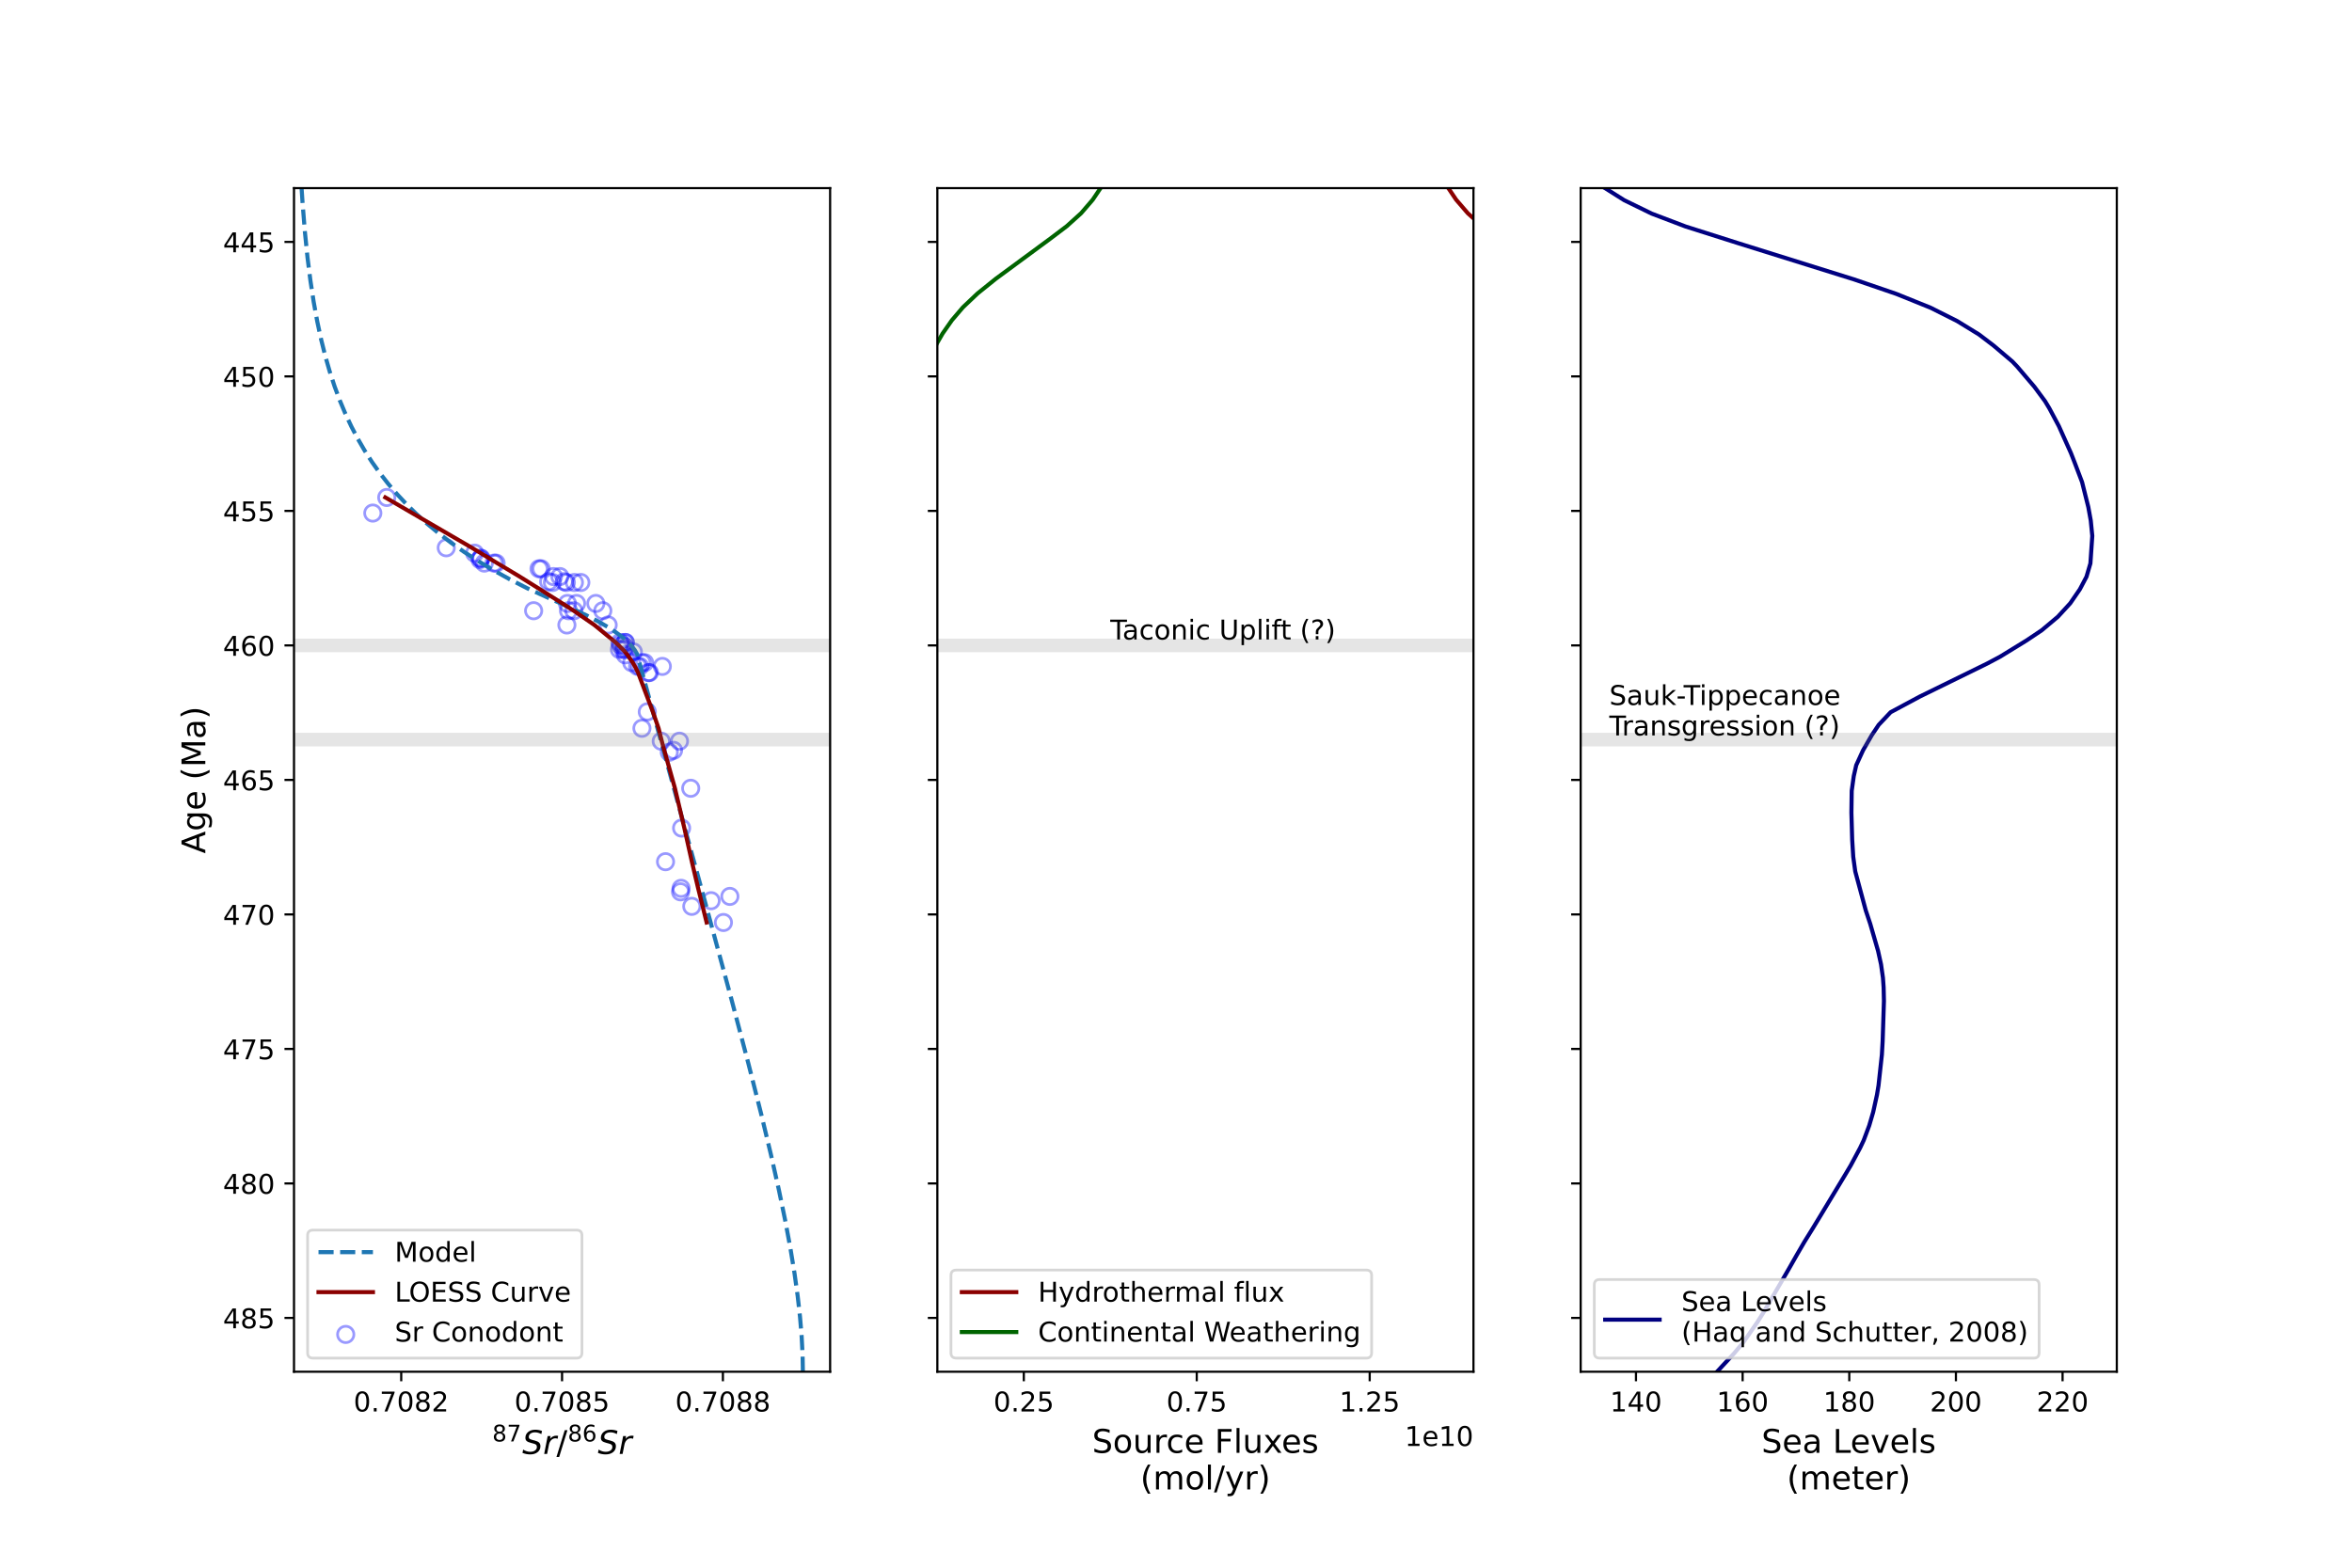 <?xml version="1.0" encoding="utf-8" standalone="no"?>
<!DOCTYPE svg PUBLIC "-//W3C//DTD SVG 1.1//EN"
  "http://www.w3.org/Graphics/SVG/1.1/DTD/svg11.dtd">
<!-- Created with matplotlib (https://matplotlib.org/) -->
<svg height="576pt" version="1.1" viewBox="0 0 864 576" width="864pt" xmlns="http://www.w3.org/2000/svg" xmlns:xlink="http://www.w3.org/1999/xlink">
 <defs>
  <style type="text/css">
*{stroke-linecap:butt;stroke-linejoin:round;}
  </style>
 </defs>
 <g id="figure_1">
  <g id="patch_1">
   <path d="M 0 576 
L 864 576 
L 864 0 
L 0 0 
z
" style="fill:#ffffff;"/>
  </g>
  <g id="axes_1">
   <g id="patch_2">
    <path d="M 108 504 
L 304.941 504 
L 304.941 69.12 
L 108 69.12 
z
" style="fill:#ffffff;"/>
   </g>
   <g id="PathCollection_1">
    <defs>
     <path d="M 0 3 
C 0.796 3 1.559 2.684 2.121 2.121 
C 2.684 1.559 3 0.796 3 0 
C 3 -0.796 2.684 -1.559 2.121 -2.121 
C 1.559 -2.684 0.796 -3 0 -3 
C -0.796 -3 -1.559 -2.684 -2.121 -2.121 
C -2.684 -1.559 -3 -0.796 -3 0 
C -3 0.796 -2.684 1.559 -2.121 2.121 
C -1.559 2.684 -0.796 3 0 3 
z
" id="C0_0_da3c2db347"/>
    </defs>
    <g clip-path="url(#p9079b65528)">
     <use style="fill:none;stroke:#0000ff;stroke-opacity:0.4;" x="265.75" xlink:href="#C0_0_da3c2db347" y="338.943"/>
    </g>
    <g clip-path="url(#p9079b65528)">
     <use style="fill:none;stroke:#0000ff;stroke-opacity:0.4;" x="254.13" xlink:href="#C0_0_da3c2db347" y="333.013"/>
    </g>
    <g clip-path="url(#p9079b65528)">
     <use style="fill:none;stroke:#0000ff;stroke-opacity:0.4;" x="261.22" xlink:href="#C0_0_da3c2db347" y="330.938"/>
    </g>
    <g clip-path="url(#p9079b65528)">
     <use style="fill:none;stroke:#0000ff;stroke-opacity:0.4;" x="268.113" xlink:href="#C0_0_da3c2db347" y="329.356"/>
    </g>
    <g clip-path="url(#p9079b65528)">
     <use style="fill:none;stroke:#0000ff;stroke-opacity:0.4;" x="249.995" xlink:href="#C0_0_da3c2db347" y="327.676"/>
    </g>
    <g clip-path="url(#p9079b65528)">
     <use style="fill:none;stroke:#0000ff;stroke-opacity:0.4;" x="250.192" xlink:href="#C0_0_da3c2db347" y="326.391"/>
    </g>
    <g clip-path="url(#p9079b65528)">
     <use style="fill:none;stroke:#0000ff;stroke-opacity:0.4;" x="244.48" xlink:href="#C0_0_da3c2db347" y="316.606"/>
    </g>
    <g clip-path="url(#p9079b65528)">
     <use style="fill:none;stroke:#0000ff;stroke-opacity:0.4;" x="250.388" xlink:href="#C0_0_da3c2db347" y="304.252"/>
    </g>
    <g clip-path="url(#p9079b65528)">
     <use style="fill:none;stroke:#0000ff;stroke-opacity:0.4;" x="253.736" xlink:href="#C0_0_da3c2db347" y="289.624"/>
    </g>
    <g clip-path="url(#p9079b65528)">
     <use style="fill:none;stroke:#0000ff;stroke-opacity:0.4;" x="245.859" xlink:href="#C0_0_da3c2db347" y="276.38"/>
    </g>
    <g clip-path="url(#p9079b65528)">
     <use style="fill:none;stroke:#0000ff;stroke-opacity:0.4;" x="247.434" xlink:href="#C0_0_da3c2db347" y="275.688"/>
    </g>
    <g clip-path="url(#p9079b65528)">
     <use style="fill:none;stroke:#0000ff;stroke-opacity:0.4;" x="242.905" xlink:href="#C0_0_da3c2db347" y="272.328"/>
    </g>
    <g clip-path="url(#p9079b65528)">
     <use style="fill:none;stroke:#0000ff;stroke-opacity:0.4;" x="249.601" xlink:href="#C0_0_da3c2db347" y="272.328"/>
    </g>
    <g clip-path="url(#p9079b65528)">
     <use style="fill:none;stroke:#0000ff;stroke-opacity:0.4;" x="235.815" xlink:href="#C0_0_da3c2db347" y="267.583"/>
    </g>
    <g clip-path="url(#p9079b65528)">
     <use style="fill:none;stroke:#0000ff;stroke-opacity:0.4;" x="237.784" xlink:href="#C0_0_da3c2db347" y="261.554"/>
    </g>
    <g clip-path="url(#p9079b65528)">
     <use style="fill:none;stroke:#0000ff;stroke-opacity:0.4;" x="238.178" xlink:href="#C0_0_da3c2db347" y="247.124"/>
    </g>
    <g clip-path="url(#p9079b65528)">
     <use style="fill:none;stroke:#0000ff;stroke-opacity:0.4;" x="238.572" xlink:href="#C0_0_da3c2db347" y="247.124"/>
    </g>
    <g clip-path="url(#p9079b65528)">
     <use style="fill:none;stroke:#0000ff;stroke-opacity:0.4;" x="243.299" xlink:href="#C0_0_da3c2db347" y="244.851"/>
    </g>
    <g clip-path="url(#p9079b65528)">
     <use style="fill:none;stroke:#0000ff;stroke-opacity:0.4;" x="235.027" xlink:href="#C0_0_da3c2db347" y="244.851"/>
    </g>
    <g clip-path="url(#p9079b65528)">
     <use style="fill:none;stroke:#0000ff;stroke-opacity:0.4;" x="234.239" xlink:href="#C0_0_da3c2db347" y="244.851"/>
    </g>
    <g clip-path="url(#p9079b65528)">
     <use style="fill:none;stroke:#0000ff;stroke-opacity:0.4;" x="236.8" xlink:href="#C0_0_da3c2db347" y="243.467"/>
    </g>
    <g clip-path="url(#p9079b65528)">
     <use style="fill:none;stroke:#0000ff;stroke-opacity:0.4;" x="235.815" xlink:href="#C0_0_da3c2db347" y="243.467"/>
    </g>
    <g clip-path="url(#p9079b65528)">
     <use style="fill:none;stroke:#0000ff;stroke-opacity:0.4;" x="232.073" xlink:href="#C0_0_da3c2db347" y="243.467"/>
    </g>
    <g clip-path="url(#p9079b65528)">
     <use style="fill:none;stroke:#0000ff;stroke-opacity:0.4;" x="229.71" xlink:href="#C0_0_da3c2db347" y="240.601"/>
    </g>
    <g clip-path="url(#p9079b65528)">
     <use style="fill:none;stroke:#0000ff;stroke-opacity:0.4;" x="232.664" xlink:href="#C0_0_da3c2db347" y="239.514"/>
    </g>
    <g clip-path="url(#p9079b65528)">
     <use style="fill:none;stroke:#0000ff;stroke-opacity:0.4;" x="228.922" xlink:href="#C0_0_da3c2db347" y="238.624"/>
    </g>
    <g clip-path="url(#p9079b65528)">
     <use style="fill:none;stroke:#0000ff;stroke-opacity:0.4;" x="227.543" xlink:href="#C0_0_da3c2db347" y="238.624"/>
    </g>
    <g clip-path="url(#p9079b65528)">
     <use style="fill:none;stroke:#0000ff;stroke-opacity:0.4;" x="229.513" xlink:href="#C0_0_da3c2db347" y="238.624"/>
    </g>
    <g clip-path="url(#p9079b65528)">
     <use style="fill:none;stroke:#0000ff;stroke-opacity:0.4;" x="229.513" xlink:href="#C0_0_da3c2db347" y="237.735"/>
    </g>
    <g clip-path="url(#p9079b65528)">
     <use style="fill:none;stroke:#0000ff;stroke-opacity:0.4;" x="228.922" xlink:href="#C0_0_da3c2db347" y="236.944"/>
    </g>
    <g clip-path="url(#p9079b65528)">
     <use style="fill:none;stroke:#0000ff;stroke-opacity:0.4;" x="227.937" xlink:href="#C0_0_da3c2db347" y="236.944"/>
    </g>
    <g clip-path="url(#p9079b65528)">
     <use style="fill:none;stroke:#0000ff;stroke-opacity:0.4;" x="229.71" xlink:href="#C0_0_da3c2db347" y="236.055"/>
    </g>
    <g clip-path="url(#p9079b65528)">
     <use style="fill:none;stroke:#0000ff;stroke-opacity:0.4;" x="227.74" xlink:href="#C0_0_da3c2db347" y="236.055"/>
    </g>
    <g clip-path="url(#p9079b65528)">
     <use style="fill:none;stroke:#0000ff;stroke-opacity:0.4;" x="229.71" xlink:href="#C0_0_da3c2db347" y="236.055"/>
    </g>
    <g clip-path="url(#p9079b65528)">
     <use style="fill:none;stroke:#0000ff;stroke-opacity:0.4;" x="208.243" xlink:href="#C0_0_da3c2db347" y="229.63"/>
    </g>
    <g clip-path="url(#p9079b65528)">
     <use style="fill:none;stroke:#0000ff;stroke-opacity:0.4;" x="223.408" xlink:href="#C0_0_da3c2db347" y="229.63"/>
    </g>
    <g clip-path="url(#p9079b65528)">
     <use style="fill:none;stroke:#0000ff;stroke-opacity:0.4;" x="196.033" xlink:href="#C0_0_da3c2db347" y="224.392"/>
    </g>
    <g clip-path="url(#p9079b65528)">
     <use style="fill:none;stroke:#0000ff;stroke-opacity:0.4;" x="221.438" xlink:href="#C0_0_da3c2db347" y="224.392"/>
    </g>
    <g clip-path="url(#p9079b65528)">
     <use style="fill:none;stroke:#0000ff;stroke-opacity:0.4;" x="210.803" xlink:href="#C0_0_da3c2db347" y="224.392"/>
    </g>
    <g clip-path="url(#p9079b65528)">
     <use style="fill:none;stroke:#0000ff;stroke-opacity:0.4;" x="208.834" xlink:href="#C0_0_da3c2db347" y="224.392"/>
    </g>
    <g clip-path="url(#p9079b65528)">
     <use style="fill:none;stroke:#0000ff;stroke-opacity:0.4;" x="218.878" xlink:href="#C0_0_da3c2db347" y="221.723"/>
    </g>
    <g clip-path="url(#p9079b65528)">
     <use style="fill:none;stroke:#0000ff;stroke-opacity:0.4;" x="211.788" xlink:href="#C0_0_da3c2db347" y="221.723"/>
    </g>
    <g clip-path="url(#p9079b65528)">
     <use style="fill:none;stroke:#0000ff;stroke-opacity:0.4;" x="208.44" xlink:href="#C0_0_da3c2db347" y="221.723"/>
    </g>
    <g clip-path="url(#p9079b65528)">
     <use style="fill:none;stroke:#0000ff;stroke-opacity:0.4;" x="208.046" xlink:href="#C0_0_da3c2db347" y="214.014"/>
    </g>
    <g clip-path="url(#p9079b65528)">
     <use style="fill:none;stroke:#0000ff;stroke-opacity:0.4;" x="213.364" xlink:href="#C0_0_da3c2db347" y="214.014"/>
    </g>
    <g clip-path="url(#p9079b65528)">
     <use style="fill:none;stroke:#0000ff;stroke-opacity:0.4;" x="211" xlink:href="#C0_0_da3c2db347" y="214.014"/>
    </g>
    <g clip-path="url(#p9079b65528)">
     <use style="fill:none;stroke:#0000ff;stroke-opacity:0.4;" x="202.926" xlink:href="#C0_0_da3c2db347" y="214.014"/>
    </g>
    <g clip-path="url(#p9079b65528)">
     <use style="fill:none;stroke:#0000ff;stroke-opacity:0.4;" x="207.258" xlink:href="#C0_0_da3c2db347" y="213.718"/>
    </g>
    <g clip-path="url(#p9079b65528)">
     <use style="fill:none;stroke:#0000ff;stroke-opacity:0.4;" x="201.547" xlink:href="#C0_0_da3c2db347" y="213.718"/>
    </g>
    <g clip-path="url(#p9079b65528)">
     <use style="fill:none;stroke:#0000ff;stroke-opacity:0.4;" x="205.683" xlink:href="#C0_0_da3c2db347" y="211.84"/>
    </g>
    <g clip-path="url(#p9079b65528)">
     <use style="fill:none;stroke:#0000ff;stroke-opacity:0.4;" x="203.32" xlink:href="#C0_0_da3c2db347" y="211.84"/>
    </g>
    <g clip-path="url(#p9079b65528)">
     <use style="fill:none;stroke:#0000ff;stroke-opacity:0.4;" x="198.79" xlink:href="#C0_0_da3c2db347" y="208.973"/>
    </g>
    <g clip-path="url(#p9079b65528)">
     <use style="fill:none;stroke:#0000ff;stroke-opacity:0.4;" x="198.002" xlink:href="#C0_0_da3c2db347" y="208.973"/>
    </g>
    <g clip-path="url(#p9079b65528)">
     <use style="fill:none;stroke:#0000ff;stroke-opacity:0.4;" x="182.247" xlink:href="#C0_0_da3c2db347" y="206.898"/>
    </g>
    <g clip-path="url(#p9079b65528)">
     <use style="fill:none;stroke:#0000ff;stroke-opacity:0.4;" x="181.459" xlink:href="#C0_0_da3c2db347" y="206.898"/>
    </g>
    <g clip-path="url(#p9079b65528)">
     <use style="fill:none;stroke:#0000ff;stroke-opacity:0.4;" x="177.914" xlink:href="#C0_0_da3c2db347" y="206.898"/>
    </g>
    <g clip-path="url(#p9079b65528)">
     <use style="fill:none;stroke:#0000ff;stroke-opacity:0.4;" x="176.339" xlink:href="#C0_0_da3c2db347" y="205.613"/>
    </g>
    <g clip-path="url(#p9079b65528)">
     <use style="fill:none;stroke:#0000ff;stroke-opacity:0.4;" x="176.732" xlink:href="#C0_0_da3c2db347" y="205.119"/>
    </g>
    <g clip-path="url(#p9079b65528)">
     <use style="fill:none;stroke:#0000ff;stroke-opacity:0.4;" x="176.536" xlink:href="#C0_0_da3c2db347" y="205.119"/>
    </g>
    <g clip-path="url(#p9079b65528)">
     <use style="fill:none;stroke:#0000ff;stroke-opacity:0.4;" x="174.369" xlink:href="#C0_0_da3c2db347" y="203.241"/>
    </g>
    <g clip-path="url(#p9079b65528)">
     <use style="fill:none;stroke:#0000ff;stroke-opacity:0.4;" x="163.931" xlink:href="#C0_0_da3c2db347" y="201.264"/>
    </g>
    <g clip-path="url(#p9079b65528)">
     <use style="fill:none;stroke:#0000ff;stroke-opacity:0.4;" x="136.95" xlink:href="#C0_0_da3c2db347" y="188.514"/>
    </g>
    <g clip-path="url(#p9079b65528)">
     <use style="fill:none;stroke:#0000ff;stroke-opacity:0.4;" x="142.071" xlink:href="#C0_0_da3c2db347" y="182.782"/>
    </g>
   </g>
   <g id="matplotlib.axis_1">
    <g id="xtick_1">
     <g id="line2d_1">
      <defs>
       <path d="M 0 0 
L 0 3.5 
" id="m0f516f9542" style="stroke:#000000;stroke-width:0.8;"/>
      </defs>
      <g>
       <use style="stroke:#000000;stroke-width:0.8;" x="147.388" xlink:href="#m0f516f9542" y="504"/>
      </g>
     </g>
     <g id="text_1">
      <!-- 0.7082 -->
      <defs>
       <path d="M 31.781 66.406 
Q 24.172 66.406 20.328 58.906 
Q 16.5 51.422 16.5 36.375 
Q 16.5 21.391 20.328 13.891 
Q 24.172 6.391 31.781 6.391 
Q 39.453 6.391 43.281 13.891 
Q 47.125 21.391 47.125 36.375 
Q 47.125 51.422 43.281 58.906 
Q 39.453 66.406 31.781 66.406 
z
M 31.781 74.219 
Q 44.047 74.219 50.516 64.516 
Q 56.984 54.828 56.984 36.375 
Q 56.984 17.969 50.516 8.266 
Q 44.047 -1.422 31.781 -1.422 
Q 19.531 -1.422 13.062 8.266 
Q 6.594 17.969 6.594 36.375 
Q 6.594 54.828 13.062 64.516 
Q 19.531 74.219 31.781 74.219 
z
" id="DejaVuSans-48"/>
       <path d="M 10.688 12.406 
L 21 12.406 
L 21 0 
L 10.688 0 
z
" id="DejaVuSans-46"/>
       <path d="M 8.203 72.906 
L 55.078 72.906 
L 55.078 68.703 
L 28.609 0 
L 18.312 0 
L 43.219 64.594 
L 8.203 64.594 
z
" id="DejaVuSans-55"/>
       <path d="M 31.781 34.625 
Q 24.75 34.625 20.719 30.859 
Q 16.703 27.094 16.703 20.516 
Q 16.703 13.922 20.719 10.156 
Q 24.75 6.391 31.781 6.391 
Q 38.812 6.391 42.859 10.172 
Q 46.922 13.969 46.922 20.516 
Q 46.922 27.094 42.891 30.859 
Q 38.875 34.625 31.781 34.625 
z
M 21.922 38.812 
Q 15.578 40.375 12.031 44.719 
Q 8.5 49.078 8.5 55.328 
Q 8.5 64.062 14.719 69.141 
Q 20.953 74.219 31.781 74.219 
Q 42.672 74.219 48.875 69.141 
Q 55.078 64.062 55.078 55.328 
Q 55.078 49.078 51.531 44.719 
Q 48 40.375 41.703 38.812 
Q 48.828 37.156 52.797 32.312 
Q 56.781 27.484 56.781 20.516 
Q 56.781 9.906 50.312 4.234 
Q 43.844 -1.422 31.781 -1.422 
Q 19.734 -1.422 13.25 4.234 
Q 6.781 9.906 6.781 20.516 
Q 6.781 27.484 10.781 32.312 
Q 14.797 37.156 21.922 38.812 
z
M 18.312 54.391 
Q 18.312 48.734 21.844 45.562 
Q 25.391 42.391 31.781 42.391 
Q 38.141 42.391 41.719 45.562 
Q 45.312 48.734 45.312 54.391 
Q 45.312 60.062 41.719 63.234 
Q 38.141 66.406 31.781 66.406 
Q 25.391 66.406 21.844 63.234 
Q 18.312 60.062 18.312 54.391 
z
" id="DejaVuSans-56"/>
       <path d="M 19.188 8.297 
L 53.609 8.297 
L 53.609 0 
L 7.328 0 
L 7.328 8.297 
Q 12.938 14.109 22.625 23.891 
Q 32.328 33.688 34.812 36.531 
Q 39.547 41.844 41.422 45.531 
Q 43.312 49.219 43.312 52.781 
Q 43.312 58.594 39.234 62.25 
Q 35.156 65.922 28.609 65.922 
Q 23.969 65.922 18.812 64.312 
Q 13.672 62.703 7.812 59.422 
L 7.812 69.391 
Q 13.766 71.781 18.938 73 
Q 24.125 74.219 28.422 74.219 
Q 39.75 74.219 46.484 68.547 
Q 53.219 62.891 53.219 53.422 
Q 53.219 48.922 51.531 44.891 
Q 49.859 40.875 45.406 35.406 
Q 44.188 33.984 37.641 27.219 
Q 31.109 20.453 19.188 8.297 
z
" id="DejaVuSans-50"/>
      </defs>
      <g transform="translate(129.893 518.598)scale(0.1 -0.1)">
       <use xlink:href="#DejaVuSans-48"/>
       <use x="63.623" xlink:href="#DejaVuSans-46"/>
       <use x="95.41" xlink:href="#DejaVuSans-55"/>
       <use x="159.033" xlink:href="#DejaVuSans-48"/>
       <use x="222.656" xlink:href="#DejaVuSans-56"/>
       <use x="286.279" xlink:href="#DejaVuSans-50"/>
      </g>
     </g>
    </g>
    <g id="xtick_2">
     <g id="line2d_2">
      <g>
       <use style="stroke:#000000;stroke-width:0.8;" x="206.471" xlink:href="#m0f516f9542" y="504"/>
      </g>
     </g>
     <g id="text_2">
      <!-- 0.7085 -->
      <defs>
       <path d="M 10.797 72.906 
L 49.516 72.906 
L 49.516 64.594 
L 19.828 64.594 
L 19.828 46.734 
Q 21.969 47.469 24.109 47.828 
Q 26.266 48.188 28.422 48.188 
Q 40.625 48.188 47.75 41.5 
Q 54.891 34.812 54.891 23.391 
Q 54.891 11.625 47.562 5.094 
Q 40.234 -1.422 26.906 -1.422 
Q 22.312 -1.422 17.547 -0.641 
Q 12.797 0.141 7.719 1.703 
L 7.719 11.625 
Q 12.109 9.234 16.797 8.062 
Q 21.484 6.891 26.703 6.891 
Q 35.156 6.891 40.078 11.328 
Q 45.016 15.766 45.016 23.391 
Q 45.016 31 40.078 35.438 
Q 35.156 39.891 26.703 39.891 
Q 22.75 39.891 18.812 39.016 
Q 14.891 38.141 10.797 36.281 
z
" id="DejaVuSans-53"/>
      </defs>
      <g transform="translate(188.975 518.598)scale(0.1 -0.1)">
       <use xlink:href="#DejaVuSans-48"/>
       <use x="63.623" xlink:href="#DejaVuSans-46"/>
       <use x="95.41" xlink:href="#DejaVuSans-55"/>
       <use x="159.033" xlink:href="#DejaVuSans-48"/>
       <use x="222.656" xlink:href="#DejaVuSans-56"/>
       <use x="286.279" xlink:href="#DejaVuSans-53"/>
      </g>
     </g>
    </g>
    <g id="xtick_3">
     <g id="line2d_3">
      <g>
       <use style="stroke:#000000;stroke-width:0.8;" x="265.553" xlink:href="#m0f516f9542" y="504"/>
      </g>
     </g>
     <g id="text_3">
      <!-- 0.7088 -->
      <g transform="translate(248.058 518.598)scale(0.1 -0.1)">
       <use xlink:href="#DejaVuSans-48"/>
       <use x="63.623" xlink:href="#DejaVuSans-46"/>
       <use x="95.41" xlink:href="#DejaVuSans-55"/>
       <use x="159.033" xlink:href="#DejaVuSans-48"/>
       <use x="222.656" xlink:href="#DejaVuSans-56"/>
       <use x="286.279" xlink:href="#DejaVuSans-56"/>
      </g>
     </g>
    </g>
    <g id="text_4">
     <!-- $^{87}Sr/^{86}Sr$ -->
     <defs>
      <path d="M 60.297 70.516 
L 58.406 60.891 
Q 53.469 63.531 48.609 64.875 
Q 43.75 66.219 39.203 66.219 
Q 30.375 66.219 25.141 62.359 
Q 19.922 58.5 19.922 52.094 
Q 19.922 48.578 21.844 46.703 
Q 23.781 44.828 31.781 42.672 
L 37.703 41.219 
Q 47.703 38.625 51.609 34.641 
Q 55.516 30.672 55.516 23.484 
Q 55.516 12.453 46.844 5.516 
Q 38.188 -1.422 24.031 -1.422 
Q 18.219 -1.422 12.359 -0.266 
Q 6.5 0.875 0.594 3.219 
L 2.594 13.375 
Q 8.016 10.016 13.453 8.297 
Q 18.891 6.594 24.312 6.594 
Q 33.547 6.594 39.109 10.688 
Q 44.672 14.797 44.672 21.391 
Q 44.672 25.781 42.453 28.047 
Q 40.234 30.328 32.906 32.172 
L 27 33.688 
Q 16.891 36.328 13.203 39.766 
Q 9.516 43.219 9.516 49.422 
Q 9.516 60.297 17.891 67.25 
Q 26.266 74.219 39.703 74.219 
Q 44.922 74.219 50.047 73.281 
Q 55.172 72.359 60.297 70.516 
z
" id="DejaVuSans-Oblique-83"/>
      <path d="M 44.578 46.391 
Q 43.219 47.125 41.453 47.516 
Q 39.703 47.906 37.703 47.906 
Q 30.516 47.906 25.141 42.453 
Q 19.781 37.016 18.016 27.875 
L 12.5 0 
L 3.516 0 
L 14.203 54.688 
L 23.188 54.688 
L 21.484 46.188 
Q 25.047 50.922 30 53.453 
Q 34.969 56 40.578 56 
Q 42.047 56 43.453 55.828 
Q 44.875 55.672 46.297 55.281 
z
" id="DejaVuSans-Oblique-114"/>
      <path d="M 25.391 72.906 
L 33.688 72.906 
L 8.297 -9.281 
L 0 -9.281 
z
" id="DejaVuSans-47"/>
      <path d="M 33.016 40.375 
Q 26.375 40.375 22.484 35.828 
Q 18.609 31.297 18.609 23.391 
Q 18.609 15.531 22.484 10.953 
Q 26.375 6.391 33.016 6.391 
Q 39.656 6.391 43.531 10.953 
Q 47.406 15.531 47.406 23.391 
Q 47.406 31.297 43.531 35.828 
Q 39.656 40.375 33.016 40.375 
z
M 52.594 71.297 
L 52.594 62.312 
Q 48.875 64.062 45.094 64.984 
Q 41.312 65.922 37.594 65.922 
Q 27.828 65.922 22.672 59.328 
Q 17.531 52.734 16.797 39.406 
Q 19.672 43.656 24.016 45.922 
Q 28.375 48.188 33.594 48.188 
Q 44.578 48.188 50.953 41.516 
Q 57.328 34.859 57.328 23.391 
Q 57.328 12.156 50.688 5.359 
Q 44.047 -1.422 33.016 -1.422 
Q 20.359 -1.422 13.672 8.266 
Q 6.984 17.969 6.984 36.375 
Q 6.984 53.656 15.188 63.938 
Q 23.391 74.219 37.203 74.219 
Q 40.922 74.219 44.703 73.484 
Q 48.484 72.75 52.594 71.297 
z
" id="DejaVuSans-54"/>
     </defs>
     <g transform="translate(180.731 534.303)scale(0.12 -0.12)">
      <use transform="translate(0.957 39.047)scale(0.7)" xlink:href="#DejaVuSans-56"/>
      <use transform="translate(45.493 39.047)scale(0.7)" xlink:href="#DejaVuSans-55"/>
      <use transform="translate(92.764 0.766)" xlink:href="#DejaVuSans-Oblique-83"/>
      <use transform="translate(156.24 0.766)" xlink:href="#DejaVuSans-Oblique-114"/>
      <use transform="translate(197.354 0.766)" xlink:href="#DejaVuSans-47"/>
      <use transform="translate(232.002 39.047)scale(0.7)" xlink:href="#DejaVuSans-56"/>
      <use transform="translate(276.538 39.047)scale(0.7)" xlink:href="#DejaVuSans-54"/>
      <use transform="translate(323.809 0.766)" xlink:href="#DejaVuSans-Oblique-83"/>
      <use transform="translate(387.285 0.766)" xlink:href="#DejaVuSans-Oblique-114"/>
     </g>
    </g>
   </g>
   <g id="matplotlib.axis_2">
    <g id="ytick_1">
     <g id="line2d_4">
      <defs>
       <path d="M 0 0 
L -3.5 0 
" id="m1ba0f342bd" style="stroke:#000000;stroke-width:0.8;"/>
      </defs>
      <g>
       <use style="stroke:#000000;stroke-width:0.8;" x="108" xlink:href="#m1ba0f342bd" y="88.887"/>
      </g>
     </g>
     <g id="text_5">
      <!-- 445 -->
      <defs>
       <path d="M 37.797 64.312 
L 12.891 25.391 
L 37.797 25.391 
z
M 35.203 72.906 
L 47.609 72.906 
L 47.609 25.391 
L 58.016 25.391 
L 58.016 17.188 
L 47.609 17.188 
L 47.609 0 
L 37.797 0 
L 37.797 17.188 
L 4.891 17.188 
L 4.891 26.703 
z
" id="DejaVuSans-52"/>
      </defs>
      <g transform="translate(81.912 92.686)scale(0.1 -0.1)">
       <use xlink:href="#DejaVuSans-52"/>
       <use x="63.623" xlink:href="#DejaVuSans-52"/>
       <use x="127.246" xlink:href="#DejaVuSans-53"/>
      </g>
     </g>
    </g>
    <g id="ytick_2">
     <g id="line2d_5">
      <g>
       <use style="stroke:#000000;stroke-width:0.8;" x="108" xlink:href="#m1ba0f342bd" y="138.305"/>
      </g>
     </g>
     <g id="text_6">
      <!-- 450 -->
      <g transform="translate(81.912 142.105)scale(0.1 -0.1)">
       <use xlink:href="#DejaVuSans-52"/>
       <use x="63.623" xlink:href="#DejaVuSans-53"/>
       <use x="127.246" xlink:href="#DejaVuSans-48"/>
      </g>
     </g>
    </g>
    <g id="ytick_3">
     <g id="line2d_6">
      <g>
       <use style="stroke:#000000;stroke-width:0.8;" x="108" xlink:href="#m1ba0f342bd" y="187.724"/>
      </g>
     </g>
     <g id="text_7">
      <!-- 455 -->
      <g transform="translate(81.912 191.523)scale(0.1 -0.1)">
       <use xlink:href="#DejaVuSans-52"/>
       <use x="63.623" xlink:href="#DejaVuSans-53"/>
       <use x="127.246" xlink:href="#DejaVuSans-53"/>
      </g>
     </g>
    </g>
    <g id="ytick_4">
     <g id="line2d_7">
      <g>
       <use style="stroke:#000000;stroke-width:0.8;" x="108" xlink:href="#m1ba0f342bd" y="237.142"/>
      </g>
     </g>
     <g id="text_8">
      <!-- 460 -->
      <g transform="translate(81.912 240.941)scale(0.1 -0.1)">
       <use xlink:href="#DejaVuSans-52"/>
       <use x="63.623" xlink:href="#DejaVuSans-54"/>
       <use x="127.246" xlink:href="#DejaVuSans-48"/>
      </g>
     </g>
    </g>
    <g id="ytick_5">
     <g id="line2d_8">
      <g>
       <use style="stroke:#000000;stroke-width:0.8;" x="108" xlink:href="#m1ba0f342bd" y="286.56"/>
      </g>
     </g>
     <g id="text_9">
      <!-- 465 -->
      <g transform="translate(81.912 290.359)scale(0.1 -0.1)">
       <use xlink:href="#DejaVuSans-52"/>
       <use x="63.623" xlink:href="#DejaVuSans-54"/>
       <use x="127.246" xlink:href="#DejaVuSans-53"/>
      </g>
     </g>
    </g>
    <g id="ytick_6">
     <g id="line2d_9">
      <g>
       <use style="stroke:#000000;stroke-width:0.8;" x="108" xlink:href="#m1ba0f342bd" y="335.978"/>
      </g>
     </g>
     <g id="text_10">
      <!-- 470 -->
      <g transform="translate(81.912 339.777)scale(0.1 -0.1)">
       <use xlink:href="#DejaVuSans-52"/>
       <use x="63.623" xlink:href="#DejaVuSans-55"/>
       <use x="127.246" xlink:href="#DejaVuSans-48"/>
      </g>
     </g>
    </g>
    <g id="ytick_7">
     <g id="line2d_10">
      <g>
       <use style="stroke:#000000;stroke-width:0.8;" x="108" xlink:href="#m1ba0f342bd" y="385.396"/>
      </g>
     </g>
     <g id="text_11">
      <!-- 475 -->
      <g transform="translate(81.912 389.196)scale(0.1 -0.1)">
       <use xlink:href="#DejaVuSans-52"/>
       <use x="63.623" xlink:href="#DejaVuSans-55"/>
       <use x="127.246" xlink:href="#DejaVuSans-53"/>
      </g>
     </g>
    </g>
    <g id="ytick_8">
     <g id="line2d_11">
      <g>
       <use style="stroke:#000000;stroke-width:0.8;" x="108" xlink:href="#m1ba0f342bd" y="434.815"/>
      </g>
     </g>
     <g id="text_12">
      <!-- 480 -->
      <g transform="translate(81.912 438.614)scale(0.1 -0.1)">
       <use xlink:href="#DejaVuSans-52"/>
       <use x="63.623" xlink:href="#DejaVuSans-56"/>
       <use x="127.246" xlink:href="#DejaVuSans-48"/>
      </g>
     </g>
    </g>
    <g id="ytick_9">
     <g id="line2d_12">
      <g>
       <use style="stroke:#000000;stroke-width:0.8;" x="108" xlink:href="#m1ba0f342bd" y="484.233"/>
      </g>
     </g>
     <g id="text_13">
      <!-- 485 -->
      <g transform="translate(81.912 488.032)scale(0.1 -0.1)">
       <use xlink:href="#DejaVuSans-52"/>
       <use x="63.623" xlink:href="#DejaVuSans-56"/>
       <use x="127.246" xlink:href="#DejaVuSans-53"/>
      </g>
     </g>
    </g>
    <g id="text_14">
     <!-- Age (Ma) -->
     <defs>
      <path d="M 34.188 63.188 
L 20.797 26.906 
L 47.609 26.906 
z
M 28.609 72.906 
L 39.797 72.906 
L 67.578 0 
L 57.328 0 
L 50.688 18.703 
L 17.828 18.703 
L 11.188 0 
L 0.781 0 
z
" id="DejaVuSans-65"/>
      <path d="M 45.406 27.984 
Q 45.406 37.75 41.375 43.109 
Q 37.359 48.484 30.078 48.484 
Q 22.859 48.484 18.828 43.109 
Q 14.797 37.75 14.797 27.984 
Q 14.797 18.266 18.828 12.891 
Q 22.859 7.516 30.078 7.516 
Q 37.359 7.516 41.375 12.891 
Q 45.406 18.266 45.406 27.984 
z
M 54.391 6.781 
Q 54.391 -7.172 48.188 -13.984 
Q 42 -20.797 29.203 -20.797 
Q 24.469 -20.797 20.266 -20.094 
Q 16.062 -19.391 12.109 -17.922 
L 12.109 -9.188 
Q 16.062 -11.328 19.922 -12.344 
Q 23.781 -13.375 27.781 -13.375 
Q 36.625 -13.375 41.016 -8.766 
Q 45.406 -4.156 45.406 5.172 
L 45.406 9.625 
Q 42.625 4.781 38.281 2.391 
Q 33.938 0 27.875 0 
Q 17.828 0 11.672 7.656 
Q 5.516 15.328 5.516 27.984 
Q 5.516 40.672 11.672 48.328 
Q 17.828 56 27.875 56 
Q 33.938 56 38.281 53.609 
Q 42.625 51.219 45.406 46.391 
L 45.406 54.688 
L 54.391 54.688 
z
" id="DejaVuSans-103"/>
      <path d="M 56.203 29.594 
L 56.203 25.203 
L 14.891 25.203 
Q 15.484 15.922 20.484 11.062 
Q 25.484 6.203 34.422 6.203 
Q 39.594 6.203 44.453 7.469 
Q 49.312 8.734 54.109 11.281 
L 54.109 2.781 
Q 49.266 0.734 44.188 -0.344 
Q 39.109 -1.422 33.891 -1.422 
Q 20.797 -1.422 13.156 6.188 
Q 5.516 13.812 5.516 26.812 
Q 5.516 40.234 12.766 48.109 
Q 20.016 56 32.328 56 
Q 43.359 56 49.781 48.891 
Q 56.203 41.797 56.203 29.594 
z
M 47.219 32.234 
Q 47.125 39.594 43.094 43.984 
Q 39.062 48.391 32.422 48.391 
Q 24.906 48.391 20.391 44.141 
Q 15.875 39.891 15.188 32.172 
z
" id="DejaVuSans-101"/>
      <path id="DejaVuSans-32"/>
      <path d="M 31 75.875 
Q 24.469 64.656 21.281 53.656 
Q 18.109 42.672 18.109 31.391 
Q 18.109 20.125 21.312 9.062 
Q 24.516 -2 31 -13.188 
L 23.188 -13.188 
Q 15.875 -1.703 12.234 9.375 
Q 8.594 20.453 8.594 31.391 
Q 8.594 42.281 12.203 53.312 
Q 15.828 64.359 23.188 75.875 
z
" id="DejaVuSans-40"/>
      <path d="M 9.812 72.906 
L 24.516 72.906 
L 43.109 23.297 
L 61.812 72.906 
L 76.516 72.906 
L 76.516 0 
L 66.891 0 
L 66.891 64.016 
L 48.094 14.016 
L 38.188 14.016 
L 19.391 64.016 
L 19.391 0 
L 9.812 0 
z
" id="DejaVuSans-77"/>
      <path d="M 34.281 27.484 
Q 23.391 27.484 19.188 25 
Q 14.984 22.516 14.984 16.5 
Q 14.984 11.719 18.141 8.906 
Q 21.297 6.109 26.703 6.109 
Q 34.188 6.109 38.703 11.406 
Q 43.219 16.703 43.219 25.484 
L 43.219 27.484 
z
M 52.203 31.203 
L 52.203 0 
L 43.219 0 
L 43.219 8.297 
Q 40.141 3.328 35.547 0.953 
Q 30.953 -1.422 24.312 -1.422 
Q 15.922 -1.422 10.953 3.297 
Q 6 8.016 6 15.922 
Q 6 25.141 12.172 29.828 
Q 18.359 34.516 30.609 34.516 
L 43.219 34.516 
L 43.219 35.406 
Q 43.219 41.609 39.141 45 
Q 35.062 48.391 27.688 48.391 
Q 23 48.391 18.547 47.266 
Q 14.109 46.141 10.016 43.891 
L 10.016 52.203 
Q 14.938 54.109 19.578 55.047 
Q 24.219 56 28.609 56 
Q 40.484 56 46.344 49.844 
Q 52.203 43.703 52.203 31.203 
z
" id="DejaVuSans-97"/>
      <path d="M 8.016 75.875 
L 15.828 75.875 
Q 23.141 64.359 26.781 53.312 
Q 30.422 42.281 30.422 31.391 
Q 30.422 20.453 26.781 9.375 
Q 23.141 -1.703 15.828 -13.188 
L 8.016 -13.188 
Q 14.5 -2 17.703 9.062 
Q 20.906 20.125 20.906 31.391 
Q 20.906 42.672 17.703 53.656 
Q 14.5 64.656 8.016 75.875 
z
" id="DejaVuSans-41"/>
     </defs>
     <g transform="translate(75.417 313.608)rotate(-90)scale(0.12 -0.12)">
      <use xlink:href="#DejaVuSans-65"/>
      <use x="68.408" xlink:href="#DejaVuSans-103"/>
      <use x="131.885" xlink:href="#DejaVuSans-101"/>
      <use x="193.408" xlink:href="#DejaVuSans-32"/>
      <use x="225.195" xlink:href="#DejaVuSans-40"/>
      <use x="264.209" xlink:href="#DejaVuSans-77"/>
      <use x="350.488" xlink:href="#DejaVuSans-97"/>
      <use x="411.768" xlink:href="#DejaVuSans-41"/>
     </g>
    </g>
   </g>
   <g id="line2d_13">
    <path clip-path="url(#p9079b65528)" d="M 294.936 504 
L 294.825 497.738 
L 294.482 491.062 
L 293.888 483.904 
L 293.022 476.185 
L 291.854 467.8 
L 290.347 458.62 
L 288.451 448.465 
L 286.095 437.089 
L 283.178 424.125 
L 279.541 409 
L 274.903 390.704 
L 268.678 367.103 
L 258.959 331.22 
L 234.031 240.282 
L 233.201 238.877 
L 232.062 237.394 
L 230.561 235.816 
L 228.647 234.133 
L 226.248 232.328 
L 223.296 230.393 
L 219.709 228.314 
L 215.397 226.078 
L 210.255 223.669 
L 193.567 216.085 
L 187.191 212.81 
L 181.238 209.505 
L 175.684 206.169 
L 170.502 202.799 
L 165.664 199.39 
L 161.141 195.932 
L 156.913 192.423 
L 152.959 188.852 
L 149.257 185.212 
L 145.787 181.49 
L 142.539 177.68 
L 139.494 173.766 
L 136.64 169.735 
L 133.965 165.573 
L 131.458 161.259 
L 129.11 156.775 
L 126.911 152.096 
L 124.855 147.195 
L 122.936 142.041 
L 121.149 136.601 
L 119.488 130.826 
L 117.949 124.663 
L 116.53 118.053 
L 115.227 110.912 
L 114.039 103.145 
L 112.964 94.622 
L 112 85.176 
L 111.147 74.578 
L 110.785 69.12 
L 110.785 69.12 
" style="fill:none;stroke:#1f77b4;stroke-dasharray:5.55,2.4;stroke-dashoffset:0;stroke-width:1.5;"/>
   </g>
   <g id="line2d_14">
    <path clip-path="url(#p9079b65528)" d="M 141.54 182.762 
L 151.468 188.544 
L 173.343 201.264 
L 176.55 203.192 
L 179.704 205.119 
L 180.458 205.581 
L 182.556 206.853 
L 186.104 208.973 
L 190.849 211.826 
L 193.826 213.676 
L 194.312 213.984 
L 206.567 221.694 
L 210.742 224.392 
L 218.372 229.658 
L 226.102 236.012 
L 227.035 236.895 
L 227.955 237.777 
L 228.83 238.66 
L 229.625 239.542 
L 230.479 240.601 
L 232.424 243.425 
L 233.24 244.837 
L 234.384 247.131 
L 239.811 261.521 
L 241.929 267.6 
L 243.109 272.328 
L 244.01 275.704 
L 244.215 276.38 
L 247.931 289.613 
L 251.393 304.254 
L 254.164 316.642 
L 256.458 326.372 
L 256.79 327.707 
L 257.191 329.309 
L 257.606 330.978 
L 258.117 333.037 
L 259.583 338.943 
" style="fill:none;stroke:#8b0000;stroke-linecap:square;stroke-width:1.5;"/>
   </g>
   <g id="line2d_15">
    <path clip-path="url(#p9079b65528)" d="M 108 237.142 
L 304.941 237.142 
" style="fill:none;stroke:#808080;stroke-linecap:square;stroke-opacity:0.2;stroke-width:5;"/>
   </g>
   <g id="line2d_16">
    <path clip-path="url(#p9079b65528)" d="M 108 271.735 
L 304.941 271.735 
" style="fill:none;stroke:#808080;stroke-linecap:square;stroke-opacity:0.2;stroke-width:5;"/>
   </g>
   <g id="patch_3">
    <path d="M 108 504 
L 108 69.12 
" style="fill:none;stroke:#000000;stroke-linecap:square;stroke-linejoin:miter;stroke-width:0.8;"/>
   </g>
   <g id="patch_4">
    <path d="M 304.941 504 
L 304.941 69.12 
" style="fill:none;stroke:#000000;stroke-linecap:square;stroke-linejoin:miter;stroke-width:0.8;"/>
   </g>
   <g id="patch_5">
    <path d="M 108 504 
L 304.941 504 
" style="fill:none;stroke:#000000;stroke-linecap:square;stroke-linejoin:miter;stroke-width:0.8;"/>
   </g>
   <g id="patch_6">
    <path d="M 108 69.12 
L 304.941 69.12 
" style="fill:none;stroke:#000000;stroke-linecap:square;stroke-linejoin:miter;stroke-width:0.8;"/>
   </g>
   <g id="legend_1">
    <g id="patch_7">
     <path d="M 115 499 
L 211.778 499 
Q 213.778 499 213.778 497 
L 213.778 453.966 
Q 213.778 451.966 211.778 451.966 
L 115 451.966 
Q 113 451.966 113 453.966 
L 113 497 
Q 113 499 115 499 
z
" style="fill:#ffffff;opacity:0.8;stroke:#cccccc;stroke-linejoin:miter;"/>
    </g>
    <g id="line2d_17">
     <path d="M 117 460.064 
L 137 460.064 
" style="fill:none;stroke:#1f77b4;stroke-dasharray:5.55,2.4;stroke-dashoffset:0;stroke-width:1.5;"/>
    </g>
    <g id="line2d_18"/>
    <g id="text_15">
     <!-- Model -->
     <defs>
      <path d="M 30.609 48.391 
Q 23.391 48.391 19.188 42.75 
Q 14.984 37.109 14.984 27.297 
Q 14.984 17.484 19.156 11.844 
Q 23.344 6.203 30.609 6.203 
Q 37.797 6.203 41.984 11.859 
Q 46.188 17.531 46.188 27.297 
Q 46.188 37.016 41.984 42.703 
Q 37.797 48.391 30.609 48.391 
z
M 30.609 56 
Q 42.328 56 49.016 48.375 
Q 55.719 40.766 55.719 27.297 
Q 55.719 13.875 49.016 6.219 
Q 42.328 -1.422 30.609 -1.422 
Q 18.844 -1.422 12.172 6.219 
Q 5.516 13.875 5.516 27.297 
Q 5.516 40.766 12.172 48.375 
Q 18.844 56 30.609 56 
z
" id="DejaVuSans-111"/>
      <path d="M 45.406 46.391 
L 45.406 75.984 
L 54.391 75.984 
L 54.391 0 
L 45.406 0 
L 45.406 8.203 
Q 42.578 3.328 38.25 0.953 
Q 33.938 -1.422 27.875 -1.422 
Q 17.969 -1.422 11.734 6.484 
Q 5.516 14.406 5.516 27.297 
Q 5.516 40.188 11.734 48.094 
Q 17.969 56 27.875 56 
Q 33.938 56 38.25 53.625 
Q 42.578 51.266 45.406 46.391 
z
M 14.797 27.297 
Q 14.797 17.391 18.875 11.75 
Q 22.953 6.109 30.078 6.109 
Q 37.203 6.109 41.297 11.75 
Q 45.406 17.391 45.406 27.297 
Q 45.406 37.203 41.297 42.844 
Q 37.203 48.484 30.078 48.484 
Q 22.953 48.484 18.875 42.844 
Q 14.797 37.203 14.797 27.297 
z
" id="DejaVuSans-100"/>
      <path d="M 9.422 75.984 
L 18.406 75.984 
L 18.406 0 
L 9.422 0 
z
" id="DejaVuSans-108"/>
     </defs>
     <g transform="translate(145 463.564)scale(0.1 -0.1)">
      <use xlink:href="#DejaVuSans-77"/>
      <use x="86.279" xlink:href="#DejaVuSans-111"/>
      <use x="147.461" xlink:href="#DejaVuSans-100"/>
      <use x="210.938" xlink:href="#DejaVuSans-101"/>
      <use x="272.461" xlink:href="#DejaVuSans-108"/>
     </g>
    </g>
    <g id="line2d_19">
     <path d="M 117 474.742 
L 137 474.742 
" style="fill:none;stroke:#8b0000;stroke-linecap:square;stroke-width:1.5;"/>
    </g>
    <g id="line2d_20"/>
    <g id="text_16">
     <!-- LOESS Curve -->
     <defs>
      <path d="M 9.812 72.906 
L 19.672 72.906 
L 19.672 8.297 
L 55.172 8.297 
L 55.172 0 
L 9.812 0 
z
" id="DejaVuSans-76"/>
      <path d="M 39.406 66.219 
Q 28.656 66.219 22.328 58.203 
Q 16.016 50.203 16.016 36.375 
Q 16.016 22.609 22.328 14.594 
Q 28.656 6.594 39.406 6.594 
Q 50.141 6.594 56.422 14.594 
Q 62.703 22.609 62.703 36.375 
Q 62.703 50.203 56.422 58.203 
Q 50.141 66.219 39.406 66.219 
z
M 39.406 74.219 
Q 54.734 74.219 63.906 63.938 
Q 73.094 53.656 73.094 36.375 
Q 73.094 19.141 63.906 8.859 
Q 54.734 -1.422 39.406 -1.422 
Q 24.031 -1.422 14.812 8.828 
Q 5.609 19.094 5.609 36.375 
Q 5.609 53.656 14.812 63.938 
Q 24.031 74.219 39.406 74.219 
z
" id="DejaVuSans-79"/>
      <path d="M 9.812 72.906 
L 55.906 72.906 
L 55.906 64.594 
L 19.672 64.594 
L 19.672 43.016 
L 54.391 43.016 
L 54.391 34.719 
L 19.672 34.719 
L 19.672 8.297 
L 56.781 8.297 
L 56.781 0 
L 9.812 0 
z
" id="DejaVuSans-69"/>
      <path d="M 53.516 70.516 
L 53.516 60.891 
Q 47.906 63.578 42.922 64.891 
Q 37.938 66.219 33.297 66.219 
Q 25.25 66.219 20.875 63.094 
Q 16.5 59.969 16.5 54.203 
Q 16.5 49.359 19.406 46.891 
Q 22.312 44.438 30.422 42.922 
L 36.375 41.703 
Q 47.406 39.594 52.656 34.297 
Q 57.906 29 57.906 20.125 
Q 57.906 9.516 50.797 4.047 
Q 43.703 -1.422 29.984 -1.422 
Q 24.812 -1.422 18.969 -0.25 
Q 13.141 0.922 6.891 3.219 
L 6.891 13.375 
Q 12.891 10.016 18.656 8.297 
Q 24.422 6.594 29.984 6.594 
Q 38.422 6.594 43.016 9.906 
Q 47.609 13.234 47.609 19.391 
Q 47.609 24.75 44.312 27.781 
Q 41.016 30.812 33.5 32.328 
L 27.484 33.5 
Q 16.453 35.688 11.516 40.375 
Q 6.594 45.062 6.594 53.422 
Q 6.594 63.094 13.406 68.656 
Q 20.219 74.219 32.172 74.219 
Q 37.312 74.219 42.625 73.281 
Q 47.953 72.359 53.516 70.516 
z
" id="DejaVuSans-83"/>
      <path d="M 64.406 67.281 
L 64.406 56.891 
Q 59.422 61.531 53.781 63.812 
Q 48.141 66.109 41.797 66.109 
Q 29.297 66.109 22.656 58.469 
Q 16.016 50.828 16.016 36.375 
Q 16.016 21.969 22.656 14.328 
Q 29.297 6.688 41.797 6.688 
Q 48.141 6.688 53.781 8.984 
Q 59.422 11.281 64.406 15.922 
L 64.406 5.609 
Q 59.234 2.094 53.438 0.328 
Q 47.656 -1.422 41.219 -1.422 
Q 24.656 -1.422 15.125 8.703 
Q 5.609 18.844 5.609 36.375 
Q 5.609 53.953 15.125 64.078 
Q 24.656 74.219 41.219 74.219 
Q 47.75 74.219 53.531 72.484 
Q 59.328 70.75 64.406 67.281 
z
" id="DejaVuSans-67"/>
      <path d="M 8.5 21.578 
L 8.5 54.688 
L 17.484 54.688 
L 17.484 21.922 
Q 17.484 14.156 20.5 10.266 
Q 23.531 6.391 29.594 6.391 
Q 36.859 6.391 41.078 11.031 
Q 45.312 15.672 45.312 23.688 
L 45.312 54.688 
L 54.297 54.688 
L 54.297 0 
L 45.312 0 
L 45.312 8.406 
Q 42.047 3.422 37.719 1 
Q 33.406 -1.422 27.688 -1.422 
Q 18.266 -1.422 13.375 4.438 
Q 8.5 10.297 8.5 21.578 
z
M 31.109 56 
z
" id="DejaVuSans-117"/>
      <path d="M 41.109 46.297 
Q 39.594 47.172 37.812 47.578 
Q 36.031 48 33.891 48 
Q 26.266 48 22.188 43.047 
Q 18.109 38.094 18.109 28.812 
L 18.109 0 
L 9.078 0 
L 9.078 54.688 
L 18.109 54.688 
L 18.109 46.188 
Q 20.953 51.172 25.484 53.578 
Q 30.031 56 36.531 56 
Q 37.453 56 38.578 55.875 
Q 39.703 55.766 41.062 55.516 
z
" id="DejaVuSans-114"/>
      <path d="M 2.984 54.688 
L 12.5 54.688 
L 29.594 8.797 
L 46.688 54.688 
L 56.203 54.688 
L 35.688 0 
L 23.484 0 
z
" id="DejaVuSans-118"/>
     </defs>
     <g transform="translate(145 478.242)scale(0.1 -0.1)">
      <use xlink:href="#DejaVuSans-76"/>
      <use x="52.088" xlink:href="#DejaVuSans-79"/>
      <use x="130.799" xlink:href="#DejaVuSans-69"/>
      <use x="193.982" xlink:href="#DejaVuSans-83"/>
      <use x="257.459" xlink:href="#DejaVuSans-83"/>
      <use x="320.936" xlink:href="#DejaVuSans-32"/>
      <use x="352.723" xlink:href="#DejaVuSans-67"/>
      <use x="422.547" xlink:href="#DejaVuSans-117"/>
      <use x="485.926" xlink:href="#DejaVuSans-114"/>
      <use x="527.039" xlink:href="#DejaVuSans-118"/>
      <use x="586.219" xlink:href="#DejaVuSans-101"/>
     </g>
    </g>
    <g id="PathCollection_2">
     <path d="M 127 493.295 
C 127.796 493.295 128.559 492.979 129.121 492.417 
C 129.684 491.854 130 491.091 130 490.295 
C 130 489.5 129.684 488.737 129.121 488.174 
C 128.559 487.611 127.796 487.295 127 487.295 
C 126.204 487.295 125.441 487.611 124.879 488.174 
C 124.316 488.737 124 489.5 124 490.295 
C 124 491.091 124.316 491.854 124.879 492.417 
C 125.441 492.979 126.204 493.295 127 493.295 
z
" style="fill:none;stroke:#0000ff;stroke-opacity:0.4;"/>
    </g>
    <g id="text_17">
     <!-- Sr Conodont -->
     <defs>
      <path d="M 54.891 33.016 
L 54.891 0 
L 45.906 0 
L 45.906 32.719 
Q 45.906 40.484 42.875 44.328 
Q 39.844 48.188 33.797 48.188 
Q 26.516 48.188 22.312 43.547 
Q 18.109 38.922 18.109 30.906 
L 18.109 0 
L 9.078 0 
L 9.078 54.688 
L 18.109 54.688 
L 18.109 46.188 
Q 21.344 51.125 25.703 53.562 
Q 30.078 56 35.797 56 
Q 45.219 56 50.047 50.172 
Q 54.891 44.344 54.891 33.016 
z
" id="DejaVuSans-110"/>
      <path d="M 18.312 70.219 
L 18.312 54.688 
L 36.812 54.688 
L 36.812 47.703 
L 18.312 47.703 
L 18.312 18.016 
Q 18.312 11.328 20.141 9.422 
Q 21.969 7.516 27.594 7.516 
L 36.812 7.516 
L 36.812 0 
L 27.594 0 
Q 17.188 0 13.234 3.875 
Q 9.281 7.766 9.281 18.016 
L 9.281 47.703 
L 2.688 47.703 
L 2.688 54.688 
L 9.281 54.688 
L 9.281 70.219 
z
" id="DejaVuSans-116"/>
     </defs>
     <g transform="translate(145 492.92)scale(0.1 -0.1)">
      <use xlink:href="#DejaVuSans-83"/>
      <use x="63.477" xlink:href="#DejaVuSans-114"/>
      <use x="104.59" xlink:href="#DejaVuSans-32"/>
      <use x="136.377" xlink:href="#DejaVuSans-67"/>
      <use x="206.201" xlink:href="#DejaVuSans-111"/>
      <use x="267.383" xlink:href="#DejaVuSans-110"/>
      <use x="330.762" xlink:href="#DejaVuSans-111"/>
      <use x="391.943" xlink:href="#DejaVuSans-100"/>
      <use x="455.42" xlink:href="#DejaVuSans-111"/>
      <use x="516.602" xlink:href="#DejaVuSans-110"/>
      <use x="579.98" xlink:href="#DejaVuSans-116"/>
     </g>
    </g>
   </g>
  </g>
  <g id="axes_2">
   <g id="patch_8">
    <path d="M 344.329 504 
L 541.271 504 
L 541.271 69.12 
L 344.329 69.12 
z
" style="fill:#ffffff;"/>
   </g>
   <g id="matplotlib.axis_3">
    <g id="xtick_4">
     <g id="line2d_21">
      <g>
       <use style="stroke:#000000;stroke-width:0.8;" x="376.094" xlink:href="#m0f516f9542" y="504"/>
      </g>
     </g>
     <g id="text_18">
      <!-- 0.25 -->
      <g transform="translate(364.961 518.598)scale(0.1 -0.1)">
       <use xlink:href="#DejaVuSans-48"/>
       <use x="63.623" xlink:href="#DejaVuSans-46"/>
       <use x="95.41" xlink:href="#DejaVuSans-50"/>
       <use x="159.033" xlink:href="#DejaVuSans-53"/>
      </g>
     </g>
    </g>
    <g id="xtick_5">
     <g id="line2d_22">
      <g>
       <use style="stroke:#000000;stroke-width:0.8;" x="439.624" xlink:href="#m0f516f9542" y="504"/>
      </g>
     </g>
     <g id="text_19">
      <!-- 0.75 -->
      <g transform="translate(428.491 518.598)scale(0.1 -0.1)">
       <use xlink:href="#DejaVuSans-48"/>
       <use x="63.623" xlink:href="#DejaVuSans-46"/>
       <use x="95.41" xlink:href="#DejaVuSans-55"/>
       <use x="159.033" xlink:href="#DejaVuSans-53"/>
      </g>
     </g>
    </g>
    <g id="xtick_6">
     <g id="line2d_23">
      <g>
       <use style="stroke:#000000;stroke-width:0.8;" x="503.153" xlink:href="#m0f516f9542" y="504"/>
      </g>
     </g>
     <g id="text_20">
      <!-- 1.25 -->
      <defs>
       <path d="M 12.406 8.297 
L 28.516 8.297 
L 28.516 63.922 
L 10.984 60.406 
L 10.984 69.391 
L 28.422 72.906 
L 38.281 72.906 
L 38.281 8.297 
L 54.391 8.297 
L 54.391 0 
L 12.406 0 
z
" id="DejaVuSans-49"/>
      </defs>
      <g transform="translate(492.02 518.598)scale(0.1 -0.1)">
       <use xlink:href="#DejaVuSans-49"/>
       <use x="63.623" xlink:href="#DejaVuSans-46"/>
       <use x="95.41" xlink:href="#DejaVuSans-50"/>
       <use x="159.033" xlink:href="#DejaVuSans-53"/>
      </g>
     </g>
    </g>
    <g id="text_21">
     <!-- Source Fluxes -->
     <defs>
      <path d="M 48.781 52.594 
L 48.781 44.188 
Q 44.969 46.297 41.141 47.344 
Q 37.312 48.391 33.406 48.391 
Q 24.656 48.391 19.812 42.844 
Q 14.984 37.312 14.984 27.297 
Q 14.984 17.281 19.812 11.734 
Q 24.656 6.203 33.406 6.203 
Q 37.312 6.203 41.141 7.25 
Q 44.969 8.297 48.781 10.406 
L 48.781 2.094 
Q 45.016 0.344 40.984 -0.531 
Q 36.969 -1.422 32.422 -1.422 
Q 20.062 -1.422 12.781 6.344 
Q 5.516 14.109 5.516 27.297 
Q 5.516 40.672 12.859 48.328 
Q 20.219 56 33.016 56 
Q 37.156 56 41.109 55.141 
Q 45.062 54.297 48.781 52.594 
z
" id="DejaVuSans-99"/>
      <path d="M 9.812 72.906 
L 51.703 72.906 
L 51.703 64.594 
L 19.672 64.594 
L 19.672 43.109 
L 48.578 43.109 
L 48.578 34.812 
L 19.672 34.812 
L 19.672 0 
L 9.812 0 
z
" id="DejaVuSans-70"/>
      <path d="M 54.891 54.688 
L 35.109 28.078 
L 55.906 0 
L 45.312 0 
L 29.391 21.484 
L 13.484 0 
L 2.875 0 
L 24.125 28.609 
L 4.688 54.688 
L 15.281 54.688 
L 29.781 35.203 
L 44.281 54.688 
z
" id="DejaVuSans-120"/>
      <path d="M 44.281 53.078 
L 44.281 44.578 
Q 40.484 46.531 36.375 47.5 
Q 32.281 48.484 27.875 48.484 
Q 21.188 48.484 17.844 46.438 
Q 14.5 44.391 14.5 40.281 
Q 14.5 37.156 16.891 35.375 
Q 19.281 33.594 26.516 31.984 
L 29.594 31.297 
Q 39.156 29.25 43.188 25.516 
Q 47.219 21.781 47.219 15.094 
Q 47.219 7.469 41.188 3.016 
Q 35.156 -1.422 24.609 -1.422 
Q 20.219 -1.422 15.453 -0.562 
Q 10.688 0.297 5.422 2 
L 5.422 11.281 
Q 10.406 8.688 15.234 7.391 
Q 20.062 6.109 24.812 6.109 
Q 31.156 6.109 34.562 8.281 
Q 37.984 10.453 37.984 14.406 
Q 37.984 18.062 35.516 20.016 
Q 33.062 21.969 24.703 23.781 
L 21.578 24.516 
Q 13.234 26.266 9.516 29.906 
Q 5.812 33.547 5.812 39.891 
Q 5.812 47.609 11.281 51.797 
Q 16.75 56 26.812 56 
Q 31.781 56 36.172 55.266 
Q 40.578 54.547 44.281 53.078 
z
" id="DejaVuSans-115"/>
     </defs>
     <g transform="translate(401.186 533.796)scale(0.12 -0.12)">
      <use xlink:href="#DejaVuSans-83"/>
      <use x="63.477" xlink:href="#DejaVuSans-111"/>
      <use x="124.658" xlink:href="#DejaVuSans-117"/>
      <use x="188.037" xlink:href="#DejaVuSans-114"/>
      <use x="226.9" xlink:href="#DejaVuSans-99"/>
      <use x="281.881" xlink:href="#DejaVuSans-101"/>
      <use x="343.404" xlink:href="#DejaVuSans-32"/>
      <use x="375.191" xlink:href="#DejaVuSans-70"/>
      <use x="432.711" xlink:href="#DejaVuSans-108"/>
      <use x="460.494" xlink:href="#DejaVuSans-117"/>
      <use x="523.873" xlink:href="#DejaVuSans-120"/>
      <use x="579.928" xlink:href="#DejaVuSans-101"/>
      <use x="641.451" xlink:href="#DejaVuSans-115"/>
     </g>
     <!-- (mol/yr) -->
     <defs>
      <path d="M 52 44.188 
Q 55.375 50.25 60.062 53.125 
Q 64.75 56 71.094 56 
Q 79.641 56 84.281 50.016 
Q 88.922 44.047 88.922 33.016 
L 88.922 0 
L 79.891 0 
L 79.891 32.719 
Q 79.891 40.578 77.094 44.375 
Q 74.312 48.188 68.609 48.188 
Q 61.625 48.188 57.562 43.547 
Q 53.516 38.922 53.516 30.906 
L 53.516 0 
L 44.484 0 
L 44.484 32.719 
Q 44.484 40.625 41.703 44.406 
Q 38.922 48.188 33.109 48.188 
Q 26.219 48.188 22.156 43.531 
Q 18.109 38.875 18.109 30.906 
L 18.109 0 
L 9.078 0 
L 9.078 54.688 
L 18.109 54.688 
L 18.109 46.188 
Q 21.188 51.219 25.484 53.609 
Q 29.781 56 35.688 56 
Q 41.656 56 45.828 52.969 
Q 50 49.953 52 44.188 
z
" id="DejaVuSans-109"/>
      <path d="M 32.172 -5.078 
Q 28.375 -14.844 24.75 -17.812 
Q 21.141 -20.797 15.094 -20.797 
L 7.906 -20.797 
L 7.906 -13.281 
L 13.188 -13.281 
Q 16.891 -13.281 18.938 -11.516 
Q 21 -9.766 23.484 -3.219 
L 25.094 0.875 
L 2.984 54.688 
L 12.5 54.688 
L 29.594 11.922 
L 46.688 54.688 
L 56.203 54.688 
z
" id="DejaVuSans-121"/>
     </defs>
     <g transform="translate(418.897 547.234)scale(0.12 -0.12)">
      <use xlink:href="#DejaVuSans-40"/>
      <use x="39.014" xlink:href="#DejaVuSans-109"/>
      <use x="136.426" xlink:href="#DejaVuSans-111"/>
      <use x="197.607" xlink:href="#DejaVuSans-108"/>
      <use x="225.391" xlink:href="#DejaVuSans-47"/>
      <use x="259.082" xlink:href="#DejaVuSans-121"/>
      <use x="318.262" xlink:href="#DejaVuSans-114"/>
      <use x="359.375" xlink:href="#DejaVuSans-41"/>
     </g>
    </g>
    <g id="text_22">
     <!-- 1e10 -->
     <g transform="translate(516.03 531.277)scale(0.1 -0.1)">
      <use xlink:href="#DejaVuSans-49"/>
      <use x="63.623" xlink:href="#DejaVuSans-101"/>
      <use x="125.146" xlink:href="#DejaVuSans-49"/>
      <use x="188.77" xlink:href="#DejaVuSans-48"/>
     </g>
    </g>
   </g>
   <g id="matplotlib.axis_4">
    <g id="ytick_10">
     <g id="line2d_24">
      <g>
       <use style="stroke:#000000;stroke-width:0.8;" x="344.329" xlink:href="#m1ba0f342bd" y="88.887"/>
      </g>
     </g>
    </g>
    <g id="ytick_11">
     <g id="line2d_25">
      <g>
       <use style="stroke:#000000;stroke-width:0.8;" x="344.329" xlink:href="#m1ba0f342bd" y="138.305"/>
      </g>
     </g>
    </g>
    <g id="ytick_12">
     <g id="line2d_26">
      <g>
       <use style="stroke:#000000;stroke-width:0.8;" x="344.329" xlink:href="#m1ba0f342bd" y="187.724"/>
      </g>
     </g>
    </g>
    <g id="ytick_13">
     <g id="line2d_27">
      <g>
       <use style="stroke:#000000;stroke-width:0.8;" x="344.329" xlink:href="#m1ba0f342bd" y="237.142"/>
      </g>
     </g>
    </g>
    <g id="ytick_14">
     <g id="line2d_28">
      <g>
       <use style="stroke:#000000;stroke-width:0.8;" x="344.329" xlink:href="#m1ba0f342bd" y="286.56"/>
      </g>
     </g>
    </g>
    <g id="ytick_15">
     <g id="line2d_29">
      <g>
       <use style="stroke:#000000;stroke-width:0.8;" x="344.329" xlink:href="#m1ba0f342bd" y="335.978"/>
      </g>
     </g>
    </g>
    <g id="ytick_16">
     <g id="line2d_30">
      <g>
       <use style="stroke:#000000;stroke-width:0.8;" x="344.329" xlink:href="#m1ba0f342bd" y="385.396"/>
      </g>
     </g>
    </g>
    <g id="ytick_17">
     <g id="line2d_31">
      <g>
       <use style="stroke:#000000;stroke-width:0.8;" x="344.329" xlink:href="#m1ba0f342bd" y="434.815"/>
      </g>
     </g>
    </g>
    <g id="ytick_18">
     <g id="line2d_32">
      <g>
       <use style="stroke:#000000;stroke-width:0.8;" x="344.329" xlink:href="#m1ba0f342bd" y="484.233"/>
      </g>
     </g>
    </g>
   </g>
   <g id="line2d_33">
    <path clip-path="url(#p0fe41eb326)" d="M 549.496 504 
L 552.807 495.498 
L 553.85 492.358 
L 556.389 483.582 
L 561.567 462.595 
L 563.784 453.658 
L 566.59 442.799 
L 571.84 421.524 
L 572.554 417.736 
L 573.456 411.7 
L 574.007 406.773 
L 574.613 399.658 
L 575.263 384.559 
L 575.484 364.798 
L 575.249 357.383 
L 574.888 352.438 
L 574.361 347.489 
L 573.085 337.596 
L 572.447 332.638 
L 570.946 318.935 
L 570.652 312.899 
L 570.486 304.658 
L 570.431 294.777 
L 570.542 289.302 
L 570.958 283.253 
L 571.3 280.513 
L 572.536 274.438 
L 574.085 268.341 
L 574.878 265.818 
L 576.65 261.543 
L 581.448 255.52 
L 592.56 242.639 
L 593.786 241.008 
L 598.284 234.446 
L 600.27 231.214 
L 602.76 226.196 
L 604.684 221.129 
L 606.226 215.65 
L 607.136 211.301 
L 607.685 206.383 
L 607.925 195.954 
L 607.592 189.361 
L 607.148 184.412 
L 606.206 176.18 
L 602.951 157.488 
L 600.726 147.825 
L 598.528 140.945 
L 595.644 133.109 
L 592.042 125.972 
L 590.073 122.546 
L 586.653 117.657 
L 582.58 112.887 
L 577.199 107.794 
L 570.519 102.419 
L 550.535 87.698 
L 544.446 83.088 
L 539.181 78.335 
L 534.916 73.382 
L 532.05 69.12 
L 532.05 69.12 
" style="fill:none;stroke:#8b0000;stroke-linecap:square;stroke-width:1.5;"/>
   </g>
   <g id="line2d_34">
    <path clip-path="url(#p0fe41eb326)" d="M 296.716 504 
L 294.46 495.624 
L 293.773 492.415 
L 292.287 483.643 
L 289.643 462.743 
L 288.495 453.727 
L 287.006 442.96 
L 284.302 421.598 
L 284.038 417.775 
L 283.861 411.739 
L 283.902 406.803 
L 284.151 399.667 
L 285.319 384.555 
L 287.477 364.78 
L 288.608 357.353 
L 289.567 352.395 
L 290.694 347.433 
L 293.166 337.526 
L 294.401 332.556 
L 297.539 318.891 
L 298.559 312.851 
L 299.719 304.584 
L 300.96 294.716 
L 301.501 289.285 
L 301.812 283.248 
L 301.8 280.517 
L 301.298 274.472 
L 300.489 268.41 
L 299.995 265.84 
L 298.74 261.556 
L 294.714 255.594 
L 285.277 242.891 
L 284.694 242.082 
L 284.793 242.039 
L 307.595 232.067 
L 325.735 224.765 
L 331.975 222.212 
L 330.106 215.65 
L 329.196 211.301 
L 328.647 206.383 
L 328.407 195.954 
L 328.74 189.361 
L 329.184 184.412 
L 330.126 176.18 
L 333.381 157.488 
L 335.606 147.825 
L 337.804 140.945 
L 340.688 133.109 
L 344.29 125.972 
L 346.259 122.546 
L 349.68 117.657 
L 353.752 112.887 
L 359.133 107.794 
L 365.813 102.419 
L 385.797 87.698 
L 391.886 83.088 
L 397.151 78.335 
L 401.416 73.382 
L 404.282 69.12 
L 404.282 69.12 
" style="fill:none;stroke:#006400;stroke-linecap:square;stroke-width:1.5;"/>
   </g>
   <g id="line2d_35">
    <path clip-path="url(#p0fe41eb326)" d="M 344.329 237.142 
L 541.271 237.142 
" style="fill:none;stroke:#808080;stroke-linecap:square;stroke-opacity:0.2;stroke-width:5;"/>
   </g>
   <g id="patch_9">
    <path d="M 344.329 504 
L 344.329 69.12 
" style="fill:none;stroke:#000000;stroke-linecap:square;stroke-linejoin:miter;stroke-width:0.8;"/>
   </g>
   <g id="patch_10">
    <path d="M 541.271 504 
L 541.271 69.12 
" style="fill:none;stroke:#000000;stroke-linecap:square;stroke-linejoin:miter;stroke-width:0.8;"/>
   </g>
   <g id="patch_11">
    <path d="M 344.329 504 
L 541.271 504 
" style="fill:none;stroke:#000000;stroke-linecap:square;stroke-linejoin:miter;stroke-width:0.8;"/>
   </g>
   <g id="patch_12">
    <path d="M 344.329 69.12 
L 541.271 69.12 
" style="fill:none;stroke:#000000;stroke-linecap:square;stroke-linejoin:miter;stroke-width:0.8;"/>
   </g>
   <g id="text_23">
    <!-- Taconic Uplift (?) -->
    <defs>
     <path d="M -0.297 72.906 
L 61.375 72.906 
L 61.375 64.594 
L 35.5 64.594 
L 35.5 0 
L 25.594 0 
L 25.594 64.594 
L -0.297 64.594 
z
" id="DejaVuSans-84"/>
     <path d="M 9.422 54.688 
L 18.406 54.688 
L 18.406 0 
L 9.422 0 
z
M 9.422 75.984 
L 18.406 75.984 
L 18.406 64.594 
L 9.422 64.594 
z
" id="DejaVuSans-105"/>
     <path d="M 8.688 72.906 
L 18.609 72.906 
L 18.609 28.609 
Q 18.609 16.891 22.844 11.734 
Q 27.094 6.594 36.625 6.594 
Q 46.094 6.594 50.344 11.734 
Q 54.594 16.891 54.594 28.609 
L 54.594 72.906 
L 64.5 72.906 
L 64.5 27.391 
Q 64.5 13.141 57.438 5.859 
Q 50.391 -1.422 36.625 -1.422 
Q 22.797 -1.422 15.734 5.859 
Q 8.688 13.141 8.688 27.391 
z
" id="DejaVuSans-85"/>
     <path d="M 18.109 8.203 
L 18.109 -20.797 
L 9.078 -20.797 
L 9.078 54.688 
L 18.109 54.688 
L 18.109 46.391 
Q 20.953 51.266 25.266 53.625 
Q 29.594 56 35.594 56 
Q 45.562 56 51.781 48.094 
Q 58.016 40.188 58.016 27.297 
Q 58.016 14.406 51.781 6.484 
Q 45.562 -1.422 35.594 -1.422 
Q 29.594 -1.422 25.266 0.953 
Q 20.953 3.328 18.109 8.203 
z
M 48.688 27.297 
Q 48.688 37.203 44.609 42.844 
Q 40.531 48.484 33.406 48.484 
Q 26.266 48.484 22.188 42.844 
Q 18.109 37.203 18.109 27.297 
Q 18.109 17.391 22.188 11.75 
Q 26.266 6.109 33.406 6.109 
Q 40.531 6.109 44.609 11.75 
Q 48.688 17.391 48.688 27.297 
z
" id="DejaVuSans-112"/>
     <path d="M 37.109 75.984 
L 37.109 68.5 
L 28.516 68.5 
Q 23.688 68.5 21.797 66.547 
Q 19.922 64.594 19.922 59.516 
L 19.922 54.688 
L 34.719 54.688 
L 34.719 47.703 
L 19.922 47.703 
L 19.922 0 
L 10.891 0 
L 10.891 47.703 
L 2.297 47.703 
L 2.297 54.688 
L 10.891 54.688 
L 10.891 58.5 
Q 10.891 67.625 15.141 71.797 
Q 19.391 75.984 28.609 75.984 
z
" id="DejaVuSans-102"/>
     <path d="M 19.094 12.406 
L 29 12.406 
L 29 0 
L 19.094 0 
z
M 28.719 19.578 
L 19.391 19.578 
L 19.391 27.094 
Q 19.391 32.031 20.75 35.203 
Q 22.125 38.375 26.516 42.578 
L 30.906 46.922 
Q 33.688 49.516 34.938 51.812 
Q 36.188 54.109 36.188 56.5 
Q 36.188 60.844 32.984 63.531 
Q 29.781 66.219 24.516 66.219 
Q 20.656 66.219 16.281 64.5 
Q 11.922 62.797 7.172 59.516 
L 7.172 68.703 
Q 11.766 71.484 16.469 72.844 
Q 21.188 74.219 26.219 74.219 
Q 35.203 74.219 40.641 69.484 
Q 46.094 64.75 46.094 56.984 
Q 46.094 53.266 44.328 49.922 
Q 42.578 46.578 38.188 42.391 
L 33.891 38.188 
Q 31.594 35.891 30.641 34.594 
Q 29.688 33.297 29.297 32.078 
Q 29 31.062 28.859 29.594 
Q 28.719 28.125 28.719 25.594 
z
" id="DejaVuSans-63"/>
    </defs>
    <g transform="translate(407.859 234.959)scale(0.1 -0.1)">
     <use xlink:href="#DejaVuSans-84"/>
     <use x="44.584" xlink:href="#DejaVuSans-97"/>
     <use x="105.863" xlink:href="#DejaVuSans-99"/>
     <use x="160.844" xlink:href="#DejaVuSans-111"/>
     <use x="222.025" xlink:href="#DejaVuSans-110"/>
     <use x="285.404" xlink:href="#DejaVuSans-105"/>
     <use x="313.188" xlink:href="#DejaVuSans-99"/>
     <use x="368.168" xlink:href="#DejaVuSans-32"/>
     <use x="399.955" xlink:href="#DejaVuSans-85"/>
     <use x="473.148" xlink:href="#DejaVuSans-112"/>
     <use x="536.625" xlink:href="#DejaVuSans-108"/>
     <use x="564.408" xlink:href="#DejaVuSans-105"/>
     <use x="592.191" xlink:href="#DejaVuSans-102"/>
     <use x="625.646" xlink:href="#DejaVuSans-116"/>
     <use x="664.855" xlink:href="#DejaVuSans-32"/>
     <use x="696.643" xlink:href="#DejaVuSans-40"/>
     <use x="735.656" xlink:href="#DejaVuSans-63"/>
     <use x="788.732" xlink:href="#DejaVuSans-41"/>
    </g>
   </g>
   <g id="legend_2">
    <g id="patch_13">
     <path d="M 351.329 499 
L 501.867 499 
Q 503.867 499 503.867 497 
L 503.867 468.644 
Q 503.867 466.644 501.867 466.644 
L 351.329 466.644 
Q 349.329 466.644 349.329 468.644 
L 349.329 497 
Q 349.329 499 351.329 499 
z
" style="fill:#ffffff;opacity:0.8;stroke:#cccccc;stroke-linejoin:miter;"/>
    </g>
    <g id="line2d_36">
     <path d="M 353.329 474.742 
L 373.329 474.742 
" style="fill:none;stroke:#8b0000;stroke-linecap:square;stroke-width:1.5;"/>
    </g>
    <g id="line2d_37"/>
    <g id="text_24">
     <!-- Hydrothermal flux -->
     <defs>
      <path d="M 9.812 72.906 
L 19.672 72.906 
L 19.672 43.016 
L 55.516 43.016 
L 55.516 72.906 
L 65.375 72.906 
L 65.375 0 
L 55.516 0 
L 55.516 34.719 
L 19.672 34.719 
L 19.672 0 
L 9.812 0 
z
" id="DejaVuSans-72"/>
      <path d="M 54.891 33.016 
L 54.891 0 
L 45.906 0 
L 45.906 32.719 
Q 45.906 40.484 42.875 44.328 
Q 39.844 48.188 33.797 48.188 
Q 26.516 48.188 22.312 43.547 
Q 18.109 38.922 18.109 30.906 
L 18.109 0 
L 9.078 0 
L 9.078 75.984 
L 18.109 75.984 
L 18.109 46.188 
Q 21.344 51.125 25.703 53.562 
Q 30.078 56 35.797 56 
Q 45.219 56 50.047 50.172 
Q 54.891 44.344 54.891 33.016 
z
" id="DejaVuSans-104"/>
     </defs>
     <g transform="translate(381.329 478.242)scale(0.1 -0.1)">
      <use xlink:href="#DejaVuSans-72"/>
      <use x="75.195" xlink:href="#DejaVuSans-121"/>
      <use x="134.375" xlink:href="#DejaVuSans-100"/>
      <use x="197.852" xlink:href="#DejaVuSans-114"/>
      <use x="236.715" xlink:href="#DejaVuSans-111"/>
      <use x="297.896" xlink:href="#DejaVuSans-116"/>
      <use x="337.105" xlink:href="#DejaVuSans-104"/>
      <use x="400.484" xlink:href="#DejaVuSans-101"/>
      <use x="462.008" xlink:href="#DejaVuSans-114"/>
      <use x="501.371" xlink:href="#DejaVuSans-109"/>
      <use x="598.783" xlink:href="#DejaVuSans-97"/>
      <use x="660.062" xlink:href="#DejaVuSans-108"/>
      <use x="687.846" xlink:href="#DejaVuSans-32"/>
      <use x="719.633" xlink:href="#DejaVuSans-102"/>
      <use x="754.838" xlink:href="#DejaVuSans-108"/>
      <use x="782.621" xlink:href="#DejaVuSans-117"/>
      <use x="846" xlink:href="#DejaVuSans-120"/>
     </g>
    </g>
    <g id="line2d_38">
     <path d="M 353.329 489.42 
L 373.329 489.42 
" style="fill:none;stroke:#006400;stroke-linecap:square;stroke-width:1.5;"/>
    </g>
    <g id="line2d_39"/>
    <g id="text_25">
     <!-- Continental Weathering -->
     <defs>
      <path d="M 3.328 72.906 
L 13.281 72.906 
L 28.609 11.281 
L 43.891 72.906 
L 54.984 72.906 
L 70.312 11.281 
L 85.594 72.906 
L 95.609 72.906 
L 77.297 0 
L 64.891 0 
L 49.516 63.281 
L 33.984 0 
L 21.578 0 
z
" id="DejaVuSans-87"/>
     </defs>
     <g transform="translate(381.329 492.92)scale(0.1 -0.1)">
      <use xlink:href="#DejaVuSans-67"/>
      <use x="69.824" xlink:href="#DejaVuSans-111"/>
      <use x="131.006" xlink:href="#DejaVuSans-110"/>
      <use x="194.385" xlink:href="#DejaVuSans-116"/>
      <use x="233.594" xlink:href="#DejaVuSans-105"/>
      <use x="261.377" xlink:href="#DejaVuSans-110"/>
      <use x="324.756" xlink:href="#DejaVuSans-101"/>
      <use x="386.279" xlink:href="#DejaVuSans-110"/>
      <use x="449.658" xlink:href="#DejaVuSans-116"/>
      <use x="488.867" xlink:href="#DejaVuSans-97"/>
      <use x="550.146" xlink:href="#DejaVuSans-108"/>
      <use x="577.93" xlink:href="#DejaVuSans-32"/>
      <use x="609.717" xlink:href="#DejaVuSans-87"/>
      <use x="702.719" xlink:href="#DejaVuSans-101"/>
      <use x="764.242" xlink:href="#DejaVuSans-97"/>
      <use x="825.521" xlink:href="#DejaVuSans-116"/>
      <use x="864.73" xlink:href="#DejaVuSans-104"/>
      <use x="928.109" xlink:href="#DejaVuSans-101"/>
      <use x="989.633" xlink:href="#DejaVuSans-114"/>
      <use x="1030.746" xlink:href="#DejaVuSans-105"/>
      <use x="1058.529" xlink:href="#DejaVuSans-110"/>
      <use x="1121.908" xlink:href="#DejaVuSans-103"/>
     </g>
    </g>
   </g>
  </g>
  <g id="axes_3">
   <g id="patch_14">
    <path d="M 580.659 504 
L 777.6 504 
L 777.6 69.12 
L 580.659 69.12 
z
" style="fill:#ffffff;"/>
   </g>
   <g id="matplotlib.axis_5">
    <g id="xtick_7">
     <g id="line2d_40">
      <g>
       <use style="stroke:#000000;stroke-width:0.8;" x="600.972" xlink:href="#m0f516f9542" y="504"/>
      </g>
     </g>
     <g id="text_26">
      <!-- 140 -->
      <g transform="translate(591.428 518.598)scale(0.1 -0.1)">
       <use xlink:href="#DejaVuSans-49"/>
       <use x="63.623" xlink:href="#DejaVuSans-52"/>
       <use x="127.246" xlink:href="#DejaVuSans-48"/>
      </g>
     </g>
    </g>
    <g id="xtick_8">
     <g id="line2d_41">
      <g>
       <use style="stroke:#000000;stroke-width:0.8;" x="640.149" xlink:href="#m0f516f9542" y="504"/>
      </g>
     </g>
     <g id="text_27">
      <!-- 160 -->
      <g transform="translate(630.605 518.598)scale(0.1 -0.1)">
       <use xlink:href="#DejaVuSans-49"/>
       <use x="63.623" xlink:href="#DejaVuSans-54"/>
       <use x="127.246" xlink:href="#DejaVuSans-48"/>
      </g>
     </g>
    </g>
    <g id="xtick_9">
     <g id="line2d_42">
      <g>
       <use style="stroke:#000000;stroke-width:0.8;" x="679.325" xlink:href="#m0f516f9542" y="504"/>
      </g>
     </g>
     <g id="text_28">
      <!-- 180 -->
      <g transform="translate(669.782 518.598)scale(0.1 -0.1)">
       <use xlink:href="#DejaVuSans-49"/>
       <use x="63.623" xlink:href="#DejaVuSans-56"/>
       <use x="127.246" xlink:href="#DejaVuSans-48"/>
      </g>
     </g>
    </g>
    <g id="xtick_10">
     <g id="line2d_43">
      <g>
       <use style="stroke:#000000;stroke-width:0.8;" x="718.502" xlink:href="#m0f516f9542" y="504"/>
      </g>
     </g>
     <g id="text_29">
      <!-- 200 -->
      <g transform="translate(708.958 518.598)scale(0.1 -0.1)">
       <use xlink:href="#DejaVuSans-50"/>
       <use x="63.623" xlink:href="#DejaVuSans-48"/>
       <use x="127.246" xlink:href="#DejaVuSans-48"/>
      </g>
     </g>
    </g>
    <g id="xtick_11">
     <g id="line2d_44">
      <g>
       <use style="stroke:#000000;stroke-width:0.8;" x="757.679" xlink:href="#m0f516f9542" y="504"/>
      </g>
     </g>
     <g id="text_30">
      <!-- 220 -->
      <g transform="translate(748.135 518.598)scale(0.1 -0.1)">
       <use xlink:href="#DejaVuSans-50"/>
       <use x="63.623" xlink:href="#DejaVuSans-50"/>
       <use x="127.246" xlink:href="#DejaVuSans-48"/>
      </g>
     </g>
    </g>
    <g id="text_31">
     <!-- Sea Levels -->
     <g transform="translate(647.079 533.796)scale(0.12 -0.12)">
      <use xlink:href="#DejaVuSans-83"/>
      <use x="63.477" xlink:href="#DejaVuSans-101"/>
      <use x="125" xlink:href="#DejaVuSans-97"/>
      <use x="186.279" xlink:href="#DejaVuSans-32"/>
      <use x="218.066" xlink:href="#DejaVuSans-76"/>
      <use x="272.029" xlink:href="#DejaVuSans-101"/>
      <use x="333.553" xlink:href="#DejaVuSans-118"/>
      <use x="392.732" xlink:href="#DejaVuSans-101"/>
      <use x="454.256" xlink:href="#DejaVuSans-108"/>
      <use x="482.039" xlink:href="#DejaVuSans-115"/>
     </g>
     <!-- (meter) -->
     <g transform="translate(656.401 547.234)scale(0.12 -0.12)">
      <use xlink:href="#DejaVuSans-40"/>
      <use x="39.014" xlink:href="#DejaVuSans-109"/>
      <use x="136.426" xlink:href="#DejaVuSans-101"/>
      <use x="197.949" xlink:href="#DejaVuSans-116"/>
      <use x="237.158" xlink:href="#DejaVuSans-101"/>
      <use x="298.682" xlink:href="#DejaVuSans-114"/>
      <use x="339.795" xlink:href="#DejaVuSans-41"/>
     </g>
    </g>
   </g>
   <g id="matplotlib.axis_6">
    <g id="ytick_19">
     <g id="line2d_45">
      <g>
       <use style="stroke:#000000;stroke-width:0.8;" x="580.659" xlink:href="#m1ba0f342bd" y="88.887"/>
      </g>
     </g>
    </g>
    <g id="ytick_20">
     <g id="line2d_46">
      <g>
       <use style="stroke:#000000;stroke-width:0.8;" x="580.659" xlink:href="#m1ba0f342bd" y="138.305"/>
      </g>
     </g>
    </g>
    <g id="ytick_21">
     <g id="line2d_47">
      <g>
       <use style="stroke:#000000;stroke-width:0.8;" x="580.659" xlink:href="#m1ba0f342bd" y="187.724"/>
      </g>
     </g>
    </g>
    <g id="ytick_22">
     <g id="line2d_48">
      <g>
       <use style="stroke:#000000;stroke-width:0.8;" x="580.659" xlink:href="#m1ba0f342bd" y="237.142"/>
      </g>
     </g>
    </g>
    <g id="ytick_23">
     <g id="line2d_49">
      <g>
       <use style="stroke:#000000;stroke-width:0.8;" x="580.659" xlink:href="#m1ba0f342bd" y="286.56"/>
      </g>
     </g>
    </g>
    <g id="ytick_24">
     <g id="line2d_50">
      <g>
       <use style="stroke:#000000;stroke-width:0.8;" x="580.659" xlink:href="#m1ba0f342bd" y="335.978"/>
      </g>
     </g>
    </g>
    <g id="ytick_25">
     <g id="line2d_51">
      <g>
       <use style="stroke:#000000;stroke-width:0.8;" x="580.659" xlink:href="#m1ba0f342bd" y="385.396"/>
      </g>
     </g>
    </g>
    <g id="ytick_26">
     <g id="line2d_52">
      <g>
       <use style="stroke:#000000;stroke-width:0.8;" x="580.659" xlink:href="#m1ba0f342bd" y="434.815"/>
      </g>
     </g>
    </g>
    <g id="ytick_27">
     <g id="line2d_53">
      <g>
       <use style="stroke:#000000;stroke-width:0.8;" x="580.659" xlink:href="#m1ba0f342bd" y="484.233"/>
      </g>
     </g>
    </g>
   </g>
   <g id="line2d_54">
    <path clip-path="url(#pe5fcfea894)" d="M 630.746 504 
L 637.134 497.124 
L 640.419 493.189 
L 645.601 485.735 
L 647.618 482.543 
L 654.299 471.088 
L 657.136 466.204 
L 659.978 461.207 
L 662.817 456.319 
L 665.918 451.322 
L 668.958 446.321 
L 677.865 431.557 
L 679.852 428.217 
L 683.326 421.729 
L 684.638 418.941 
L 686.659 413.54 
L 688.097 408.639 
L 689.494 402.285 
L 690.072 398.797 
L 691.302 387.516 
L 691.582 382.585 
L 692.058 367.768 
L 691.947 362.828 
L 691.695 359.288 
L 690.995 354.335 
L 689.899 349.377 
L 687.034 339.466 
L 685.377 334.491 
L 681.522 320.183 
L 680.78 314.795 
L 680.389 308.459 
L 680.109 298.582 
L 680.22 290.567 
L 680.976 285.149 
L 681.883 281.144 
L 684.395 275.66 
L 687.589 270.132 
L 690.136 266.323 
L 694.512 261.687 
L 705.225 255.938 
L 729.953 243.817 
L 734.68 241.308 
L 744.42 235.328 
L 750.045 231.558 
L 755.929 226.626 
L 760.488 221.673 
L 764.032 216.515 
L 766.466 211.901 
L 767.903 207.004 
L 768.593 196.906 
L 768.034 191.262 
L 767.136 186.308 
L 764.838 177.124 
L 762.089 169.887 
L 760.752 166.469 
L 756.304 156.545 
L 752.795 149.978 
L 751.232 147.39 
L 747.323 142.102 
L 740.985 134.661 
L 739.246 132.835 
L 732.368 126.999 
L 727.009 122.915 
L 718.941 117.958 
L 709.239 113.087 
L 696.625 107.99 
L 681.061 102.654 
L 638.824 89.451 
L 619.201 83.223 
L 606.707 78.47 
L 596.651 73.56 
L 589.611 69.12 
L 589.611 69.12 
" style="fill:none;stroke:#000080;stroke-linecap:square;stroke-width:1.5;"/>
   </g>
   <g id="line2d_55">
    <path clip-path="url(#pe5fcfea894)" d="M 580.659 271.735 
L 777.6 271.735 
" style="fill:none;stroke:#808080;stroke-linecap:square;stroke-opacity:0.2;stroke-width:5;"/>
   </g>
   <g id="patch_15">
    <path d="M 580.659 504 
L 580.659 69.12 
" style="fill:none;stroke:#000000;stroke-linecap:square;stroke-linejoin:miter;stroke-width:0.8;"/>
   </g>
   <g id="patch_16">
    <path d="M 777.6 504 
L 777.6 69.12 
" style="fill:none;stroke:#000000;stroke-linecap:square;stroke-linejoin:miter;stroke-width:0.8;"/>
   </g>
   <g id="patch_17">
    <path d="M 580.659 504 
L 777.6 504 
" style="fill:none;stroke:#000000;stroke-linecap:square;stroke-linejoin:miter;stroke-width:0.8;"/>
   </g>
   <g id="patch_18">
    <path d="M 580.659 69.12 
L 777.6 69.12 
" style="fill:none;stroke:#000000;stroke-linecap:square;stroke-linejoin:miter;stroke-width:0.8;"/>
   </g>
   <g id="text_32">
    <!-- Sauk-Tippecanoe -->
    <defs>
     <path d="M 9.078 75.984 
L 18.109 75.984 
L 18.109 31.109 
L 44.922 54.688 
L 56.391 54.688 
L 27.391 29.109 
L 57.625 0 
L 45.906 0 
L 18.109 26.703 
L 18.109 0 
L 9.078 0 
z
" id="DejaVuSans-107"/>
     <path d="M 4.891 31.391 
L 31.203 31.391 
L 31.203 23.391 
L 4.891 23.391 
z
" id="DejaVuSans-45"/>
    </defs>
    <g transform="translate(591.178 259.011)scale(0.1 -0.1)">
     <use xlink:href="#DejaVuSans-83"/>
     <use x="63.477" xlink:href="#DejaVuSans-97"/>
     <use x="124.756" xlink:href="#DejaVuSans-117"/>
     <use x="188.135" xlink:href="#DejaVuSans-107"/>
     <use x="246.045" xlink:href="#DejaVuSans-45"/>
     <use x="273.004" xlink:href="#DejaVuSans-84"/>
     <use x="330.963" xlink:href="#DejaVuSans-105"/>
     <use x="358.746" xlink:href="#DejaVuSans-112"/>
     <use x="422.223" xlink:href="#DejaVuSans-112"/>
     <use x="485.699" xlink:href="#DejaVuSans-101"/>
     <use x="547.223" xlink:href="#DejaVuSans-99"/>
     <use x="602.203" xlink:href="#DejaVuSans-97"/>
     <use x="663.482" xlink:href="#DejaVuSans-110"/>
     <use x="726.861" xlink:href="#DejaVuSans-111"/>
     <use x="788.043" xlink:href="#DejaVuSans-101"/>
    </g>
    <!-- Transgression (?) -->
    <g transform="translate(591.178 270.209)scale(0.1 -0.1)">
     <use xlink:href="#DejaVuSans-84"/>
     <use x="46.334" xlink:href="#DejaVuSans-114"/>
     <use x="87.447" xlink:href="#DejaVuSans-97"/>
     <use x="148.727" xlink:href="#DejaVuSans-110"/>
     <use x="212.105" xlink:href="#DejaVuSans-115"/>
     <use x="264.205" xlink:href="#DejaVuSans-103"/>
     <use x="327.682" xlink:href="#DejaVuSans-114"/>
     <use x="366.545" xlink:href="#DejaVuSans-101"/>
     <use x="428.068" xlink:href="#DejaVuSans-115"/>
     <use x="480.168" xlink:href="#DejaVuSans-115"/>
     <use x="532.268" xlink:href="#DejaVuSans-105"/>
     <use x="560.051" xlink:href="#DejaVuSans-111"/>
     <use x="621.232" xlink:href="#DejaVuSans-110"/>
     <use x="684.611" xlink:href="#DejaVuSans-32"/>
     <use x="716.398" xlink:href="#DejaVuSans-40"/>
     <use x="755.412" xlink:href="#DejaVuSans-63"/>
     <use x="808.488" xlink:href="#DejaVuSans-41"/>
    </g>
   </g>
   <g id="legend_3">
    <g id="patch_19">
     <path d="M 587.659 499 
L 747.062 499 
Q 749.062 499 749.062 497 
L 749.062 472.124 
Q 749.062 470.124 747.062 470.124 
L 587.659 470.124 
Q 585.659 470.124 585.659 472.124 
L 585.659 497 
Q 585.659 499 587.659 499 
z
" style="fill:#ffffff;opacity:0.8;stroke:#cccccc;stroke-linejoin:miter;"/>
    </g>
    <g id="line2d_56">
     <path d="M 589.659 484.861 
L 609.659 484.861 
" style="fill:none;stroke:#000080;stroke-linecap:square;stroke-width:1.5;"/>
    </g>
    <g id="line2d_57"/>
    <g id="text_33">
     <!-- Sea Levels -->
     <g transform="translate(617.659 481.723)scale(0.1 -0.1)">
      <use xlink:href="#DejaVuSans-83"/>
      <use x="63.477" xlink:href="#DejaVuSans-101"/>
      <use x="125" xlink:href="#DejaVuSans-97"/>
      <use x="186.279" xlink:href="#DejaVuSans-32"/>
      <use x="218.066" xlink:href="#DejaVuSans-76"/>
      <use x="272.029" xlink:href="#DejaVuSans-101"/>
      <use x="333.553" xlink:href="#DejaVuSans-118"/>
      <use x="392.732" xlink:href="#DejaVuSans-101"/>
      <use x="454.256" xlink:href="#DejaVuSans-108"/>
      <use x="482.039" xlink:href="#DejaVuSans-115"/>
     </g>
     <!-- (Haq and Schutter, 2008) -->
     <defs>
      <path d="M 14.797 27.297 
Q 14.797 17.391 18.875 11.75 
Q 22.953 6.109 30.078 6.109 
Q 37.203 6.109 41.297 11.75 
Q 45.406 17.391 45.406 27.297 
Q 45.406 37.203 41.297 42.844 
Q 37.203 48.484 30.078 48.484 
Q 22.953 48.484 18.875 42.844 
Q 14.797 37.203 14.797 27.297 
z
M 45.406 8.203 
Q 42.578 3.328 38.25 0.953 
Q 33.938 -1.422 27.875 -1.422 
Q 17.969 -1.422 11.734 6.484 
Q 5.516 14.406 5.516 27.297 
Q 5.516 40.188 11.734 48.094 
Q 17.969 56 27.875 56 
Q 33.938 56 38.25 53.625 
Q 42.578 51.266 45.406 46.391 
L 45.406 54.688 
L 54.391 54.688 
L 54.391 -20.797 
L 45.406 -20.797 
z
" id="DejaVuSans-113"/>
      <path d="M 11.719 12.406 
L 22.016 12.406 
L 22.016 4 
L 14.016 -11.625 
L 7.719 -11.625 
L 11.719 4 
z
" id="DejaVuSans-44"/>
     </defs>
     <g transform="translate(617.659 492.92)scale(0.1 -0.1)">
      <use xlink:href="#DejaVuSans-40"/>
      <use x="39.014" xlink:href="#DejaVuSans-72"/>
      <use x="114.209" xlink:href="#DejaVuSans-97"/>
      <use x="175.488" xlink:href="#DejaVuSans-113"/>
      <use x="238.965" xlink:href="#DejaVuSans-32"/>
      <use x="270.752" xlink:href="#DejaVuSans-97"/>
      <use x="332.031" xlink:href="#DejaVuSans-110"/>
      <use x="395.41" xlink:href="#DejaVuSans-100"/>
      <use x="458.887" xlink:href="#DejaVuSans-32"/>
      <use x="490.674" xlink:href="#DejaVuSans-83"/>
      <use x="554.15" xlink:href="#DejaVuSans-99"/>
      <use x="609.131" xlink:href="#DejaVuSans-104"/>
      <use x="672.51" xlink:href="#DejaVuSans-117"/>
      <use x="735.889" xlink:href="#DejaVuSans-116"/>
      <use x="775.098" xlink:href="#DejaVuSans-116"/>
      <use x="814.307" xlink:href="#DejaVuSans-101"/>
      <use x="875.83" xlink:href="#DejaVuSans-114"/>
      <use x="916.943" xlink:href="#DejaVuSans-44"/>
      <use x="948.73" xlink:href="#DejaVuSans-32"/>
      <use x="980.518" xlink:href="#DejaVuSans-50"/>
      <use x="1044.141" xlink:href="#DejaVuSans-48"/>
      <use x="1107.764" xlink:href="#DejaVuSans-48"/>
      <use x="1171.387" xlink:href="#DejaVuSans-56"/>
      <use x="1235.01" xlink:href="#DejaVuSans-41"/>
     </g>
    </g>
   </g>
  </g>
 </g>
 <defs>
  <clipPath id="p9079b65528">
   <rect height="434.88" width="196.941" x="108" y="69.12"/>
  </clipPath>
  <clipPath id="p0fe41eb326">
   <rect height="434.88" width="196.941" x="344.329" y="69.12"/>
  </clipPath>
  <clipPath id="pe5fcfea894">
   <rect height="434.88" width="196.941" x="580.659" y="69.12"/>
  </clipPath>
 </defs>
</svg>
